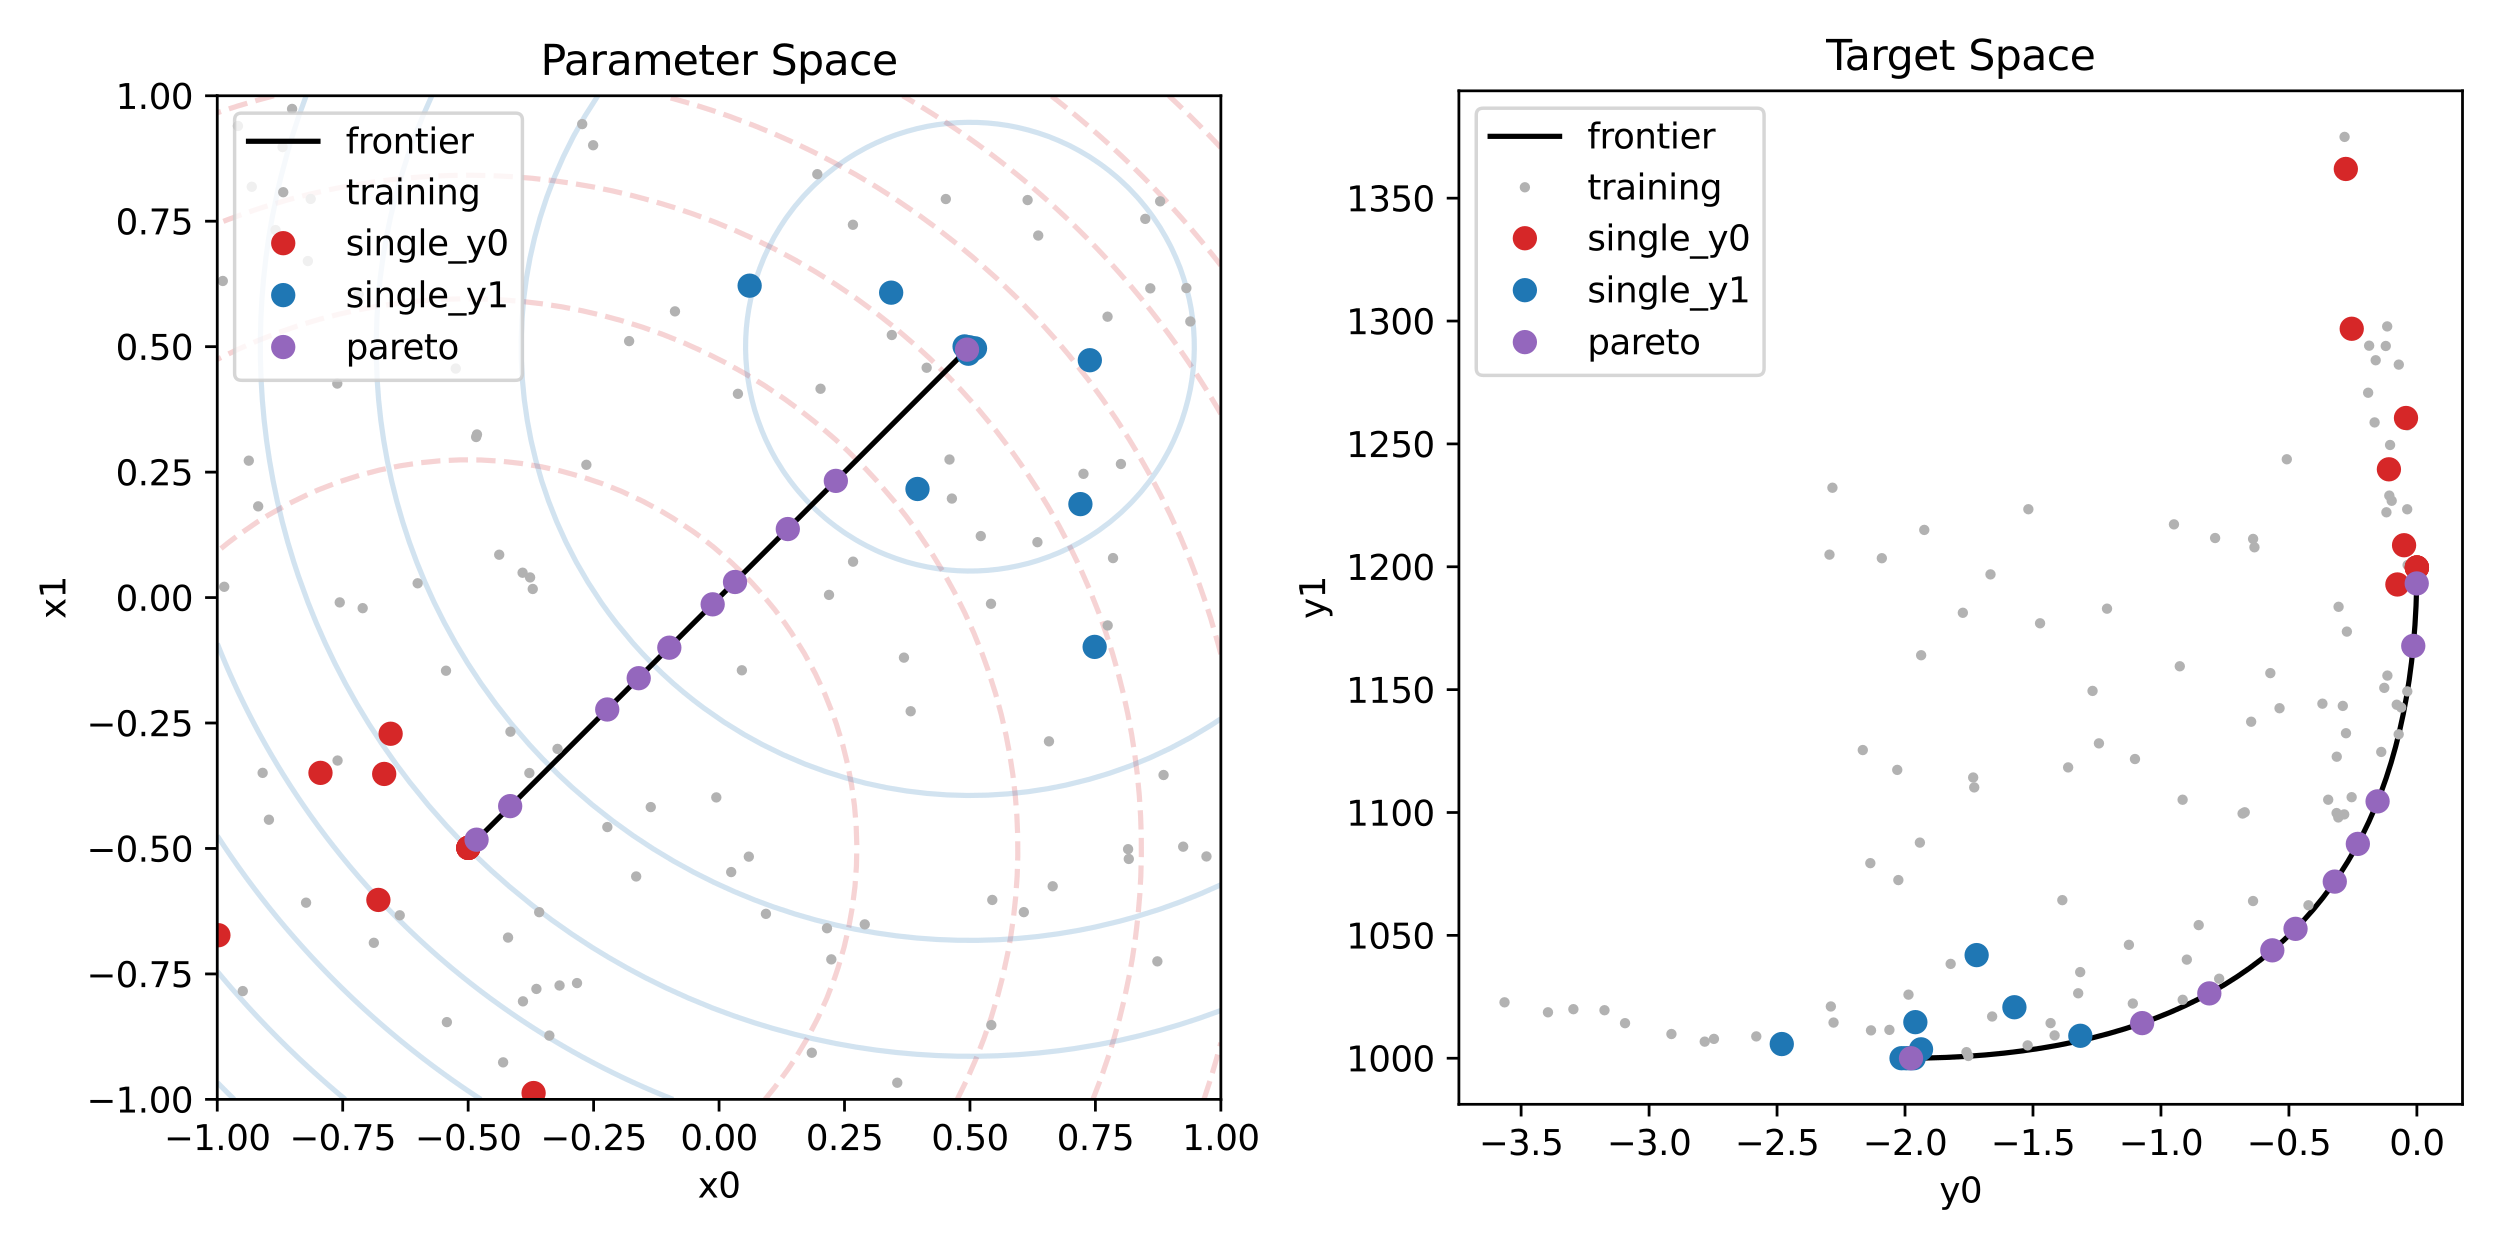 <?xml version="1.0" encoding="utf-8" standalone="no"?>
<!DOCTYPE svg PUBLIC "-//W3C//DTD SVG 1.1//EN"
  "http://www.w3.org/Graphics/SVG/1.1/DTD/svg11.dtd">
<svg xmlns:xlink="http://www.w3.org/1999/xlink" width="720pt" height="360pt" viewBox="0 0 720 360" xmlns="http://www.w3.org/2000/svg" version="1.1">
 <defs>
  <style type="text/css">*{stroke-linejoin: round; stroke-linecap: butt}</style>
 </defs>
 <g id="figure_1">
  <g id="patch_1">
   <path d="M 0 360 
L 720 360 
L 720 0 
L 0 0 
z
" style="fill: #ffffff"/>
  </g>
  <g id="axes_1">
   <g id="patch_2">
    <path d="M 62.57 316.619 
L 351.608 316.619 
L 351.608 27.581 
L 62.57 27.581 
z
" style="fill: #ffffff"/>
   </g>
   <g id="matplotlib.axis_1">
    <g id="xtick_1">
     <g id="line2d_1">
      <defs>
       <path id="m73a45025da" d="M 0 0 
L 0 3.5 
" style="stroke: #000000; stroke-width: 0.8"/>
      </defs>
      <g>
       <use xlink:href="#m73a45025da" x="62.57" y="316.619" style="stroke: #000000; stroke-width: 0.8"/>
      </g>
     </g>
     <g id="text_1">
      <!-- −1.00 -->
      <g transform="translate(47.247 331.217) scale(0.1 -0.1)">
       <defs>
        <path id="DejaVuSans-2212" d="M 678 2272 
L 4684 2272 
L 4684 1741 
L 678 1741 
L 678 2272 
z
" transform="scale(0.016)"/>
        <path id="DejaVuSans-31" d="M 794 531 
L 1825 531 
L 1825 4091 
L 703 3866 
L 703 4441 
L 1819 4666 
L 2450 4666 
L 2450 531 
L 3481 531 
L 3481 0 
L 794 0 
L 794 531 
z
" transform="scale(0.016)"/>
        <path id="DejaVuSans-2e" d="M 684 794 
L 1344 794 
L 1344 0 
L 684 0 
L 684 794 
z
" transform="scale(0.016)"/>
        <path id="DejaVuSans-30" d="M 2034 4250 
Q 1547 4250 1301 3770 
Q 1056 3291 1056 2328 
Q 1056 1369 1301 889 
Q 1547 409 2034 409 
Q 2525 409 2770 889 
Q 3016 1369 3016 2328 
Q 3016 3291 2770 3770 
Q 2525 4250 2034 4250 
z
M 2034 4750 
Q 2819 4750 3233 4129 
Q 3647 3509 3647 2328 
Q 3647 1150 3233 529 
Q 2819 -91 2034 -91 
Q 1250 -91 836 529 
Q 422 1150 422 2328 
Q 422 3509 836 4129 
Q 1250 4750 2034 4750 
z
" transform="scale(0.016)"/>
       </defs>
       <use xlink:href="#DejaVuSans-2212"/>
       <use xlink:href="#DejaVuSans-31" transform="translate(83.789 0)"/>
       <use xlink:href="#DejaVuSans-2e" transform="translate(147.412 0)"/>
       <use xlink:href="#DejaVuSans-30" transform="translate(179.199 0)"/>
       <use xlink:href="#DejaVuSans-30" transform="translate(242.822 0)"/>
      </g>
     </g>
    </g>
    <g id="xtick_2">
     <g id="line2d_2">
      <g>
       <use xlink:href="#m73a45025da" x="98.7" y="316.619" style="stroke: #000000; stroke-width: 0.8"/>
      </g>
     </g>
     <g id="text_2">
      <!-- −0.75 -->
      <g transform="translate(83.377 331.217) scale(0.1 -0.1)">
       <defs>
        <path id="DejaVuSans-37" d="M 525 4666 
L 3525 4666 
L 3525 4397 
L 1831 0 
L 1172 0 
L 2766 4134 
L 525 4134 
L 525 4666 
z
" transform="scale(0.016)"/>
        <path id="DejaVuSans-35" d="M 691 4666 
L 3169 4666 
L 3169 4134 
L 1269 4134 
L 1269 2991 
Q 1406 3038 1543 3061 
Q 1681 3084 1819 3084 
Q 2600 3084 3056 2656 
Q 3513 2228 3513 1497 
Q 3513 744 3044 326 
Q 2575 -91 1722 -91 
Q 1428 -91 1123 -41 
Q 819 9 494 109 
L 494 744 
Q 775 591 1075 516 
Q 1375 441 1709 441 
Q 2250 441 2565 725 
Q 2881 1009 2881 1497 
Q 2881 1984 2565 2268 
Q 2250 2553 1709 2553 
Q 1456 2553 1204 2497 
Q 953 2441 691 2322 
L 691 4666 
z
" transform="scale(0.016)"/>
       </defs>
       <use xlink:href="#DejaVuSans-2212"/>
       <use xlink:href="#DejaVuSans-30" transform="translate(83.789 0)"/>
       <use xlink:href="#DejaVuSans-2e" transform="translate(147.412 0)"/>
       <use xlink:href="#DejaVuSans-37" transform="translate(179.199 0)"/>
       <use xlink:href="#DejaVuSans-35" transform="translate(242.822 0)"/>
      </g>
     </g>
    </g>
    <g id="xtick_3">
     <g id="line2d_3">
      <g>
       <use xlink:href="#m73a45025da" x="134.829" y="316.619" style="stroke: #000000; stroke-width: 0.8"/>
      </g>
     </g>
     <g id="text_3">
      <!-- −0.50 -->
      <g transform="translate(119.507 331.217) scale(0.1 -0.1)">
       <use xlink:href="#DejaVuSans-2212"/>
       <use xlink:href="#DejaVuSans-30" transform="translate(83.789 0)"/>
       <use xlink:href="#DejaVuSans-2e" transform="translate(147.412 0)"/>
       <use xlink:href="#DejaVuSans-35" transform="translate(179.199 0)"/>
       <use xlink:href="#DejaVuSans-30" transform="translate(242.822 0)"/>
      </g>
     </g>
    </g>
    <g id="xtick_4">
     <g id="line2d_4">
      <g>
       <use xlink:href="#m73a45025da" x="170.959" y="316.619" style="stroke: #000000; stroke-width: 0.8"/>
      </g>
     </g>
     <g id="text_4">
      <!-- −0.25 -->
      <g transform="translate(155.636 331.217) scale(0.1 -0.1)">
       <defs>
        <path id="DejaVuSans-32" d="M 1228 531 
L 3431 531 
L 3431 0 
L 469 0 
L 469 531 
Q 828 903 1448 1529 
Q 2069 2156 2228 2338 
Q 2531 2678 2651 2914 
Q 2772 3150 2772 3378 
Q 2772 3750 2511 3984 
Q 2250 4219 1831 4219 
Q 1534 4219 1204 4116 
Q 875 4013 500 3803 
L 500 4441 
Q 881 4594 1212 4672 
Q 1544 4750 1819 4750 
Q 2544 4750 2975 4387 
Q 3406 4025 3406 3419 
Q 3406 3131 3298 2873 
Q 3191 2616 2906 2266 
Q 2828 2175 2409 1742 
Q 1991 1309 1228 531 
z
" transform="scale(0.016)"/>
       </defs>
       <use xlink:href="#DejaVuSans-2212"/>
       <use xlink:href="#DejaVuSans-30" transform="translate(83.789 0)"/>
       <use xlink:href="#DejaVuSans-2e" transform="translate(147.412 0)"/>
       <use xlink:href="#DejaVuSans-32" transform="translate(179.199 0)"/>
       <use xlink:href="#DejaVuSans-35" transform="translate(242.822 0)"/>
      </g>
     </g>
    </g>
    <g id="xtick_5">
     <g id="line2d_5">
      <g>
       <use xlink:href="#m73a45025da" x="207.089" y="316.619" style="stroke: #000000; stroke-width: 0.8"/>
      </g>
     </g>
     <g id="text_5">
      <!-- 0.00 -->
      <g transform="translate(195.956 331.217) scale(0.1 -0.1)">
       <use xlink:href="#DejaVuSans-30"/>
       <use xlink:href="#DejaVuSans-2e" transform="translate(63.623 0)"/>
       <use xlink:href="#DejaVuSans-30" transform="translate(95.41 0)"/>
       <use xlink:href="#DejaVuSans-30" transform="translate(159.033 0)"/>
      </g>
     </g>
    </g>
    <g id="xtick_6">
     <g id="line2d_6">
      <g>
       <use xlink:href="#m73a45025da" x="243.218" y="316.619" style="stroke: #000000; stroke-width: 0.8"/>
      </g>
     </g>
     <g id="text_6">
      <!-- 0.25 -->
      <g transform="translate(232.086 331.217) scale(0.1 -0.1)">
       <use xlink:href="#DejaVuSans-30"/>
       <use xlink:href="#DejaVuSans-2e" transform="translate(63.623 0)"/>
       <use xlink:href="#DejaVuSans-32" transform="translate(95.41 0)"/>
       <use xlink:href="#DejaVuSans-35" transform="translate(159.033 0)"/>
      </g>
     </g>
    </g>
    <g id="xtick_7">
     <g id="line2d_7">
      <g>
       <use xlink:href="#m73a45025da" x="279.348" y="316.619" style="stroke: #000000; stroke-width: 0.8"/>
      </g>
     </g>
     <g id="text_7">
      <!-- 0.50 -->
      <g transform="translate(268.215 331.217) scale(0.1 -0.1)">
       <use xlink:href="#DejaVuSans-30"/>
       <use xlink:href="#DejaVuSans-2e" transform="translate(63.623 0)"/>
       <use xlink:href="#DejaVuSans-35" transform="translate(95.41 0)"/>
       <use xlink:href="#DejaVuSans-30" transform="translate(159.033 0)"/>
      </g>
     </g>
    </g>
    <g id="xtick_8">
     <g id="line2d_8">
      <g>
       <use xlink:href="#m73a45025da" x="315.478" y="316.619" style="stroke: #000000; stroke-width: 0.8"/>
      </g>
     </g>
     <g id="text_8">
      <!-- 0.75 -->
      <g transform="translate(304.345 331.217) scale(0.1 -0.1)">
       <use xlink:href="#DejaVuSans-30"/>
       <use xlink:href="#DejaVuSans-2e" transform="translate(63.623 0)"/>
       <use xlink:href="#DejaVuSans-37" transform="translate(95.41 0)"/>
       <use xlink:href="#DejaVuSans-35" transform="translate(159.033 0)"/>
      </g>
     </g>
    </g>
    <g id="xtick_9">
     <g id="line2d_9">
      <g>
       <use xlink:href="#m73a45025da" x="351.608" y="316.619" style="stroke: #000000; stroke-width: 0.8"/>
      </g>
     </g>
     <g id="text_9">
      <!-- 1.00 -->
      <g transform="translate(340.475 331.217) scale(0.1 -0.1)">
       <use xlink:href="#DejaVuSans-31"/>
       <use xlink:href="#DejaVuSans-2e" transform="translate(63.623 0)"/>
       <use xlink:href="#DejaVuSans-30" transform="translate(95.41 0)"/>
       <use xlink:href="#DejaVuSans-30" transform="translate(159.033 0)"/>
      </g>
     </g>
    </g>
    <g id="text_10">
     <!-- x0 -->
     <g transform="translate(200.948 344.895) scale(0.1 -0.1)">
      <defs>
       <path id="DejaVuSans-78" d="M 3513 3500 
L 2247 1797 
L 3578 0 
L 2900 0 
L 1881 1375 
L 863 0 
L 184 0 
L 1544 1831 
L 300 3500 
L 978 3500 
L 1906 2253 
L 2834 3500 
L 3513 3500 
z
" transform="scale(0.016)"/>
      </defs>
      <use xlink:href="#DejaVuSans-78"/>
      <use xlink:href="#DejaVuSans-30" transform="translate(59.18 0)"/>
     </g>
    </g>
   </g>
   <g id="matplotlib.axis_2">
    <g id="ytick_1">
     <g id="line2d_10">
      <defs>
       <path id="mcd36a273ba" d="M 0 0 
L -3.5 0 
" style="stroke: #000000; stroke-width: 0.8"/>
      </defs>
      <g>
       <use xlink:href="#mcd36a273ba" x="62.57" y="316.619" style="stroke: #000000; stroke-width: 0.8"/>
      </g>
     </g>
     <g id="text_11">
      <!-- −1.00 -->
      <g transform="translate(24.925 320.418) scale(0.1 -0.1)">
       <use xlink:href="#DejaVuSans-2212"/>
       <use xlink:href="#DejaVuSans-31" transform="translate(83.789 0)"/>
       <use xlink:href="#DejaVuSans-2e" transform="translate(147.412 0)"/>
       <use xlink:href="#DejaVuSans-30" transform="translate(179.199 0)"/>
       <use xlink:href="#DejaVuSans-30" transform="translate(242.822 0)"/>
      </g>
     </g>
    </g>
    <g id="ytick_2">
     <g id="line2d_11">
      <g>
       <use xlink:href="#mcd36a273ba" x="62.57" y="280.489" style="stroke: #000000; stroke-width: 0.8"/>
      </g>
     </g>
     <g id="text_12">
      <!-- −0.75 -->
      <g transform="translate(24.925 284.288) scale(0.1 -0.1)">
       <use xlink:href="#DejaVuSans-2212"/>
       <use xlink:href="#DejaVuSans-30" transform="translate(83.789 0)"/>
       <use xlink:href="#DejaVuSans-2e" transform="translate(147.412 0)"/>
       <use xlink:href="#DejaVuSans-37" transform="translate(179.199 0)"/>
       <use xlink:href="#DejaVuSans-35" transform="translate(242.822 0)"/>
      </g>
     </g>
    </g>
    <g id="ytick_3">
     <g id="line2d_12">
      <g>
       <use xlink:href="#mcd36a273ba" x="62.57" y="244.359" style="stroke: #000000; stroke-width: 0.8"/>
      </g>
     </g>
     <g id="text_13">
      <!-- −0.50 -->
      <g transform="translate(24.925 248.159) scale(0.1 -0.1)">
       <use xlink:href="#DejaVuSans-2212"/>
       <use xlink:href="#DejaVuSans-30" transform="translate(83.789 0)"/>
       <use xlink:href="#DejaVuSans-2e" transform="translate(147.412 0)"/>
       <use xlink:href="#DejaVuSans-35" transform="translate(179.199 0)"/>
       <use xlink:href="#DejaVuSans-30" transform="translate(242.822 0)"/>
      </g>
     </g>
    </g>
    <g id="ytick_4">
     <g id="line2d_13">
      <g>
       <use xlink:href="#mcd36a273ba" x="62.57" y="208.23" style="stroke: #000000; stroke-width: 0.8"/>
      </g>
     </g>
     <g id="text_14">
      <!-- −0.25 -->
      <g transform="translate(24.925 212.029) scale(0.1 -0.1)">
       <use xlink:href="#DejaVuSans-2212"/>
       <use xlink:href="#DejaVuSans-30" transform="translate(83.789 0)"/>
       <use xlink:href="#DejaVuSans-2e" transform="translate(147.412 0)"/>
       <use xlink:href="#DejaVuSans-32" transform="translate(179.199 0)"/>
       <use xlink:href="#DejaVuSans-35" transform="translate(242.822 0)"/>
      </g>
     </g>
    </g>
    <g id="ytick_5">
     <g id="line2d_14">
      <g>
       <use xlink:href="#mcd36a273ba" x="62.57" y="172.1" style="stroke: #000000; stroke-width: 0.8"/>
      </g>
     </g>
     <g id="text_15">
      <!-- 0.00 -->
      <g transform="translate(33.304 175.899) scale(0.1 -0.1)">
       <use xlink:href="#DejaVuSans-30"/>
       <use xlink:href="#DejaVuSans-2e" transform="translate(63.623 0)"/>
       <use xlink:href="#DejaVuSans-30" transform="translate(95.41 0)"/>
       <use xlink:href="#DejaVuSans-30" transform="translate(159.033 0)"/>
      </g>
     </g>
    </g>
    <g id="ytick_6">
     <g id="line2d_15">
      <g>
       <use xlink:href="#mcd36a273ba" x="62.57" y="135.97" style="stroke: #000000; stroke-width: 0.8"/>
      </g>
     </g>
     <g id="text_16">
      <!-- 0.25 -->
      <g transform="translate(33.304 139.77) scale(0.1 -0.1)">
       <use xlink:href="#DejaVuSans-30"/>
       <use xlink:href="#DejaVuSans-2e" transform="translate(63.623 0)"/>
       <use xlink:href="#DejaVuSans-32" transform="translate(95.41 0)"/>
       <use xlink:href="#DejaVuSans-35" transform="translate(159.033 0)"/>
      </g>
     </g>
    </g>
    <g id="ytick_7">
     <g id="line2d_16">
      <g>
       <use xlink:href="#mcd36a273ba" x="62.57" y="99.841" style="stroke: #000000; stroke-width: 0.8"/>
      </g>
     </g>
     <g id="text_17">
      <!-- 0.50 -->
      <g transform="translate(33.304 103.64) scale(0.1 -0.1)">
       <use xlink:href="#DejaVuSans-30"/>
       <use xlink:href="#DejaVuSans-2e" transform="translate(63.623 0)"/>
       <use xlink:href="#DejaVuSans-35" transform="translate(95.41 0)"/>
       <use xlink:href="#DejaVuSans-30" transform="translate(159.033 0)"/>
      </g>
     </g>
    </g>
    <g id="ytick_8">
     <g id="line2d_17">
      <g>
       <use xlink:href="#mcd36a273ba" x="62.57" y="63.711" style="stroke: #000000; stroke-width: 0.8"/>
      </g>
     </g>
     <g id="text_18">
      <!-- 0.75 -->
      <g transform="translate(33.304 67.51) scale(0.1 -0.1)">
       <use xlink:href="#DejaVuSans-30"/>
       <use xlink:href="#DejaVuSans-2e" transform="translate(63.623 0)"/>
       <use xlink:href="#DejaVuSans-37" transform="translate(95.41 0)"/>
       <use xlink:href="#DejaVuSans-35" transform="translate(159.033 0)"/>
      </g>
     </g>
    </g>
    <g id="ytick_9">
     <g id="line2d_18">
      <g>
       <use xlink:href="#mcd36a273ba" x="62.57" y="27.581" style="stroke: #000000; stroke-width: 0.8"/>
      </g>
     </g>
     <g id="text_19">
      <!-- 1.00 -->
      <g transform="translate(33.304 31.38) scale(0.1 -0.1)">
       <use xlink:href="#DejaVuSans-31"/>
       <use xlink:href="#DejaVuSans-2e" transform="translate(63.623 0)"/>
       <use xlink:href="#DejaVuSans-30" transform="translate(95.41 0)"/>
       <use xlink:href="#DejaVuSans-30" transform="translate(159.033 0)"/>
      </g>
     </g>
    </g>
    <g id="text_20">
     <!-- x1 -->
     <g transform="translate(18.845 178.241) rotate(-90) scale(0.1 -0.1)">
      <use xlink:href="#DejaVuSans-78"/>
      <use xlink:href="#DejaVuSans-31" transform="translate(59.18 0)"/>
     </g>
    </g>
   </g>
   <g id="QuadContourSet_1">
    <path clip-path="url(#pc979f2521b)" style="fill: none; stroke-dasharray: 5.55,2.4; stroke-dashoffset: 0; stroke: #d62728; stroke-opacity: 0.2; stroke-width: 1.5"/>
    <path d="M 351.608 42.552 
L 351.26 42.179 
L 348.688 39.46 
L 348.496 39.26 
L 345.768 36.455 
L 345.655 36.34 
L 342.849 33.534 
L 342.734 33.42 
L 339.929 30.693 
L 339.729 30.501 
L 337.01 27.929 
L 336.636 27.581 
" clip-path="url(#pc979f2521b)" style="fill: none; stroke-dasharray: 5.55,2.4; stroke-dashoffset: 0; stroke: #d62728; stroke-opacity: 0.2; stroke-width: 1.5"/>
    <path d="M 351.608 76.449 
L 349.921 74.294 
L 348.688 72.747 
L 347.58 71.375 
L 345.768 69.169 
L 345.174 68.455 
L 342.849 65.709 
L 342.7 65.536 
L 340.152 62.616 
L 339.929 62.365 
L 337.528 59.697 
L 337.01 59.129 
L 334.828 56.777 
L 334.09 55.993 
L 332.049 53.857 
L 331.171 52.952 
L 329.186 50.938 
L 328.251 50.002 
L 326.237 48.018 
L 325.331 47.14 
L 323.196 45.099 
L 322.412 44.36 
L 320.06 42.179 
L 319.492 41.661 
L 316.823 39.26 
L 316.573 39.037 
L 313.653 36.489 
L 313.479 36.34 
L 310.734 34.015 
L 310.019 33.42 
L 307.814 31.609 
L 306.442 30.501 
L 304.894 29.268 
L 302.74 27.581 
" clip-path="url(#pc979f2521b)" style="fill: none; stroke-dasharray: 5.55,2.4; stroke-dashoffset: 0; stroke: #d62728; stroke-opacity: 0.2; stroke-width: 1.5"/>
    <path d="M 351.608 119.211 
L 350.957 118.088 
L 349.225 115.168 
L 348.688 114.284 
L 347.436 112.249 
L 345.768 109.596 
L 345.598 109.329 
L 343.696 106.41 
L 342.849 105.137 
L 341.737 103.49 
L 339.929 100.866 
L 339.723 100.571 
L 337.64 97.651 
L 337.01 96.784 
L 335.494 94.731 
L 334.09 92.866 
L 333.285 91.812 
L 331.171 89.096 
L 331.009 88.892 
L 328.658 85.973 
L 328.251 85.476 
L 326.233 83.053 
L 325.331 81.989 
L 323.733 80.134 
L 322.412 78.626 
L 321.155 77.214 
L 319.492 75.378 
L 318.495 74.294 
L 316.573 72.241 
L 315.748 71.375 
L 313.653 69.21 
L 312.911 68.455 
L 310.734 66.278 
L 309.979 65.536 
L 307.814 63.441 
L 306.947 62.616 
L 304.894 60.694 
L 303.811 59.697 
L 301.975 58.034 
L 300.563 56.777 
L 299.055 55.455 
L 297.199 53.857 
L 296.136 52.955 
L 293.713 50.938 
L 293.216 50.53 
L 290.297 48.18 
L 290.092 48.018 
L 287.377 45.904 
L 286.323 45.099 
L 284.457 43.695 
L 282.404 42.179 
L 281.538 41.549 
L 278.618 39.466 
L 278.323 39.26 
L 275.699 37.452 
L 274.052 36.34 
L 272.779 35.493 
L 269.86 33.591 
L 269.592 33.42 
L 266.94 31.752 
L 264.905 30.501 
L 264.02 29.964 
L 261.101 28.232 
L 259.978 27.581 
" clip-path="url(#pc979f2521b)" style="fill: none; stroke-dasharray: 5.55,2.4; stroke-dashoffset: 0; stroke: #d62728; stroke-opacity: 0.2; stroke-width: 1.5"/>
    <path d="M 346.731 316.619 
L 348.688 310.614 
L 350.36 304.94 
L 351.608 300.313 
M 351.608 188.393 
L 350.766 185.238 
L 348.688 178.117 
L 347.223 173.56 
L 345.188 167.721 
L 342.849 161.578 
L 339.929 154.596 
L 337.01 148.199 
L 334.09 142.286 
L 331.171 136.778 
L 328.251 131.613 
L 325.331 126.74 
L 321.667 121.008 
L 317.677 115.168 
L 313.412 109.329 
L 307.814 102.233 
L 303.946 97.651 
L 298.701 91.812 
L 293.066 85.973 
L 286.995 80.134 
L 280.437 74.294 
L 275.699 70.349 
L 269.54 65.536 
L 264.02 61.512 
L 257.044 56.777 
L 252.342 53.791 
L 246.503 50.315 
L 240.664 47.071 
L 234.825 44.048 
L 228.986 41.238 
L 223.146 38.631 
L 217.307 36.218 
L 209.851 33.42 
L 205.629 31.966 
L 199.79 30.105 
L 193.951 28.423 
L 190.796 27.581 
M 78.876 27.581 
L 74.248 28.829 
L 68.409 30.551 
L 62.57 32.458 
L 62.57 32.458 
" clip-path="url(#pc979f2521b)" style="fill: none; stroke-dasharray: 5.55,2.4; stroke-dashoffset: 0; stroke: #d62728; stroke-opacity: 0.2; stroke-width: 1.5"/>
    <path d="M 314.748 316.619 
L 316.987 310.78 
L 319.492 303.45 
L 320.828 299.101 
L 322.453 293.262 
L 323.873 287.423 
L 325.331 280.431 
L 326.16 275.745 
L 327.026 269.906 
L 327.714 264.066 
L 328.251 257.824 
L 328.553 252.388 
L 328.706 246.549 
L 328.684 240.71 
L 328.488 234.871 
L 328.114 229.032 
L 327.559 223.192 
L 326.826 217.353 
L 325.916 211.514 
L 324.82 205.675 
L 323.535 199.836 
L 322.064 193.997 
L 320.393 188.158 
L 318.523 182.318 
L 316.45 176.479 
L 313.653 169.431 
L 310.734 162.811 
L 307.814 156.787 
L 304.894 151.246 
L 301.975 146.102 
L 299.055 141.288 
L 295.344 135.605 
L 291.229 129.766 
L 286.78 123.927 
L 281.538 117.593 
L 276.741 112.249 
L 272.779 108.117 
L 268.051 103.49 
L 264.02 99.783 
L 258.14 94.731 
L 252.342 90.142 
L 246.503 85.857 
L 240.664 81.906 
L 234.825 78.247 
L 228.986 74.868 
L 223.146 71.752 
L 217.307 68.887 
L 211.468 66.261 
L 205.629 63.861 
L 199.79 61.678 
L 193.938 59.697 
L 188.112 57.937 
L 182.272 56.364 
L 176.433 54.989 
L 170.594 53.795 
L 164.755 52.796 
L 158.916 51.974 
L 153.077 51.33 
L 147.238 50.865 
L 141.398 50.581 
L 135.559 50.471 
L 129.72 50.537 
L 123.881 50.778 
L 118.042 51.197 
L 112.203 51.796 
L 106.364 52.574 
L 98.758 53.857 
L 94.685 54.673 
L 88.846 56.003 
L 83.007 57.525 
L 75.739 59.697 
L 71.329 61.166 
L 65.49 63.294 
L 62.57 64.441 
L 62.57 64.441 
" clip-path="url(#pc979f2521b)" style="fill: none; stroke-dasharray: 5.55,2.4; stroke-dashoffset: 0; stroke: #d62728; stroke-opacity: 0.2; stroke-width: 1.5"/>
    <path d="M 275.689 316.619 
L 278.534 310.78 
L 281.088 304.94 
L 283.369 299.101 
L 285.393 293.262 
L 287.377 286.673 
L 288.696 281.584 
L 290.297 274.203 
L 291.062 269.906 
L 291.904 264.066 
L 292.528 258.227 
L 292.936 252.388 
L 293.126 246.549 
L 293.099 240.71 
L 292.854 234.871 
L 292.392 229.032 
L 291.714 223.192 
L 290.817 217.353 
L 289.693 211.514 
L 288.337 205.675 
L 286.747 199.836 
L 284.457 192.667 
L 282.823 188.158 
L 280.472 182.318 
L 277.845 176.479 
L 274.924 170.64 
L 271.692 164.801 
L 268.126 158.962 
L 264.206 153.123 
L 261.101 148.88 
L 257.558 144.364 
L 252.563 138.525 
L 249.423 135.135 
L 244.054 129.766 
L 240.664 126.625 
L 234.825 121.631 
L 230.308 118.088 
L 226.066 114.983 
L 220.227 111.063 
L 214.388 107.497 
L 208.549 104.264 
L 202.709 101.344 
L 196.87 98.717 
L 191.031 96.366 
L 185.192 94.275 
L 179.353 92.442 
L 173.514 90.852 
L 167.675 89.496 
L 161.835 88.371 
L 155.996 87.475 
L 150.157 86.796 
L 144.318 86.335 
L 138.479 86.09 
L 132.64 86.063 
L 126.801 86.253 
L 120.961 86.66 
L 115.122 87.285 
L 109.283 88.127 
L 103.444 89.192 
L 97.605 90.492 
L 91.766 92.018 
L 85.927 93.796 
L 80.087 95.819 
L 74.248 98.101 
L 68.409 100.655 
L 62.57 103.5 
L 62.57 103.5 
" clip-path="url(#pc979f2521b)" style="fill: none; stroke-dasharray: 5.55,2.4; stroke-dashoffset: 0; stroke: #d62728; stroke-opacity: 0.2; stroke-width: 1.5"/>
    <path d="M 220.326 316.619 
L 223.146 313.136 
L 227.01 307.86 
L 228.986 304.906 
L 232.468 299.101 
L 235.519 293.262 
L 238.154 287.423 
L 240.399 281.584 
L 241.38 278.664 
L 243.088 272.825 
L 244.454 266.986 
L 245.499 261.147 
L 246.233 255.308 
L 246.655 249.469 
L 246.768 243.629 
L 246.579 237.79 
L 246.079 231.951 
L 245.266 226.112 
L 244.145 220.273 
L 242.691 214.434 
L 240.903 208.595 
L 239.869 205.675 
L 237.535 199.836 
L 234.804 193.997 
L 231.639 188.158 
L 227.998 182.318 
L 225.996 179.399 
L 223.146 175.587 
L 219.06 170.64 
L 216.414 167.721 
L 213.57 164.801 
L 210.506 161.882 
L 205.629 157.66 
L 202.709 155.353 
L 199.691 153.123 
L 193.951 149.311 
L 190.566 147.284 
L 185.151 144.364 
L 178.86 141.445 
L 173.514 139.32 
L 167.675 137.352 
L 161.339 135.605 
L 155.996 134.444 
L 150.157 133.478 
L 144.318 132.82 
L 138.479 132.478 
L 132.64 132.44 
L 126.801 132.704 
L 120.961 133.284 
L 115.122 134.174 
L 109.283 135.372 
L 103.444 136.915 
L 97.605 138.789 
L 91.766 141.035 
L 88.846 142.305 
L 83.007 145.142 
L 77.168 148.419 
L 74.248 150.225 
L 68.409 154.261 
L 65.49 156.483 
L 62.57 158.863 
L 62.57 158.863 
" clip-path="url(#pc979f2521b)" style="fill: none; stroke-dasharray: 5.55,2.4; stroke-dashoffset: 0; stroke: #d62728; stroke-opacity: 0.2; stroke-width: 1.5"/>
    <path clip-path="url(#pc979f2521b)" style="fill: none; stroke: #d62728; stroke-opacity: 0.2; stroke-width: 1.5"/>
   </g>
   <g id="QuadContourSet_2">
    <path clip-path="url(#pc979f2521b)" style="fill: none; stroke: #1f77b4; stroke-opacity: 0.2; stroke-width: 1.5"/>
    <path d="M 264.02 162.615 
L 261.247 161.882 
L 261.101 161.841 
L 258.181 160.891 
L 255.262 159.801 
L 253.272 158.962 
L 252.342 158.55 
L 249.423 157.109 
L 247.464 156.042 
L 246.503 155.492 
L 243.583 153.662 
L 242.791 153.123 
L 240.664 151.595 
L 238.867 150.203 
L 237.744 149.282 
L 235.475 147.284 
L 234.825 146.674 
L 232.515 144.364 
L 231.905 143.713 
L 229.907 141.445 
L 228.986 140.322 
L 227.594 138.525 
L 226.066 136.398 
L 225.527 135.605 
L 223.697 132.686 
L 223.146 131.725 
L 222.08 129.766 
L 220.639 126.847 
L 220.227 125.917 
L 219.388 123.927 
L 218.297 121.008 
L 217.348 118.088 
L 217.307 117.942 
L 216.574 115.168 
L 215.936 112.249 
L 215.433 109.329 
L 215.064 106.41 
L 214.829 103.49 
L 214.728 100.571 
L 214.762 97.651 
L 214.93 94.731 
L 215.232 91.812 
L 215.668 88.892 
L 216.238 85.973 
L 216.943 83.053 
L 217.307 81.786 
L 217.805 80.134 
L 218.825 77.214 
L 219.986 74.294 
L 220.227 73.754 
L 221.341 71.375 
L 222.856 68.455 
L 223.146 67.946 
L 224.593 65.536 
L 226.066 63.28 
L 226.524 62.616 
L 228.704 59.697 
L 228.986 59.346 
L 231.171 56.777 
L 231.905 55.97 
L 233.951 53.857 
L 234.825 53.011 
L 237.108 50.938 
L 237.744 50.394 
L 240.664 48.067 
L 240.73 48.018 
L 243.583 46.025 
L 245.021 45.099 
L 246.503 44.194 
L 249.423 42.564 
L 250.182 42.179 
L 252.342 41.139 
L 255.262 39.878 
L 256.877 39.26 
L 258.181 38.784 
L 261.101 37.856 
L 264.02 37.066 
L 266.94 36.414 
L 267.358 36.34 
L 269.86 35.918 
L 272.779 35.558 
L 275.699 35.328 
L 278.618 35.23 
L 281.538 35.262 
L 284.457 35.426 
L 287.377 35.722 
L 290.297 36.148 
L 291.301 36.34 
L 293.216 36.723 
L 296.136 37.444 
L 299.055 38.303 
L 301.859 39.26 
L 301.975 39.301 
L 304.894 40.49 
L 307.814 41.824 
L 308.515 42.179 
L 310.734 43.36 
L 313.653 45.066 
L 313.704 45.099 
L 316.573 47.024 
L 317.942 48.018 
L 319.492 49.209 
L 321.585 50.938 
L 322.412 51.663 
L 324.75 53.857 
L 325.331 54.439 
L 327.526 56.777 
L 328.251 57.604 
L 329.979 59.697 
L 331.171 61.247 
L 332.164 62.616 
L 334.09 65.485 
L 334.122 65.536 
L 335.829 68.455 
L 337.01 70.673 
L 337.365 71.375 
L 338.698 74.294 
L 339.888 77.214 
L 339.929 77.33 
L 340.886 80.134 
L 341.745 83.053 
L 342.466 85.973 
L 342.849 87.888 
L 343.041 88.892 
L 343.467 91.812 
L 343.762 94.731 
L 343.926 97.651 
L 343.959 100.571 
L 343.861 103.49 
L 343.631 106.41 
L 343.27 109.329 
L 342.849 111.83 
L 342.775 112.249 
L 342.122 115.168 
L 341.332 118.088 
L 340.405 121.008 
L 339.929 122.312 
L 339.311 123.927 
L 338.05 126.847 
L 337.01 129.006 
L 336.625 129.766 
L 334.994 132.686 
L 334.09 134.167 
L 333.164 135.605 
L 331.171 138.459 
L 331.122 138.525 
L 328.795 141.445 
L 328.251 142.08 
L 326.178 144.364 
L 325.331 145.238 
L 323.218 147.284 
L 322.412 148.018 
L 319.843 150.203 
L 319.492 150.485 
L 316.573 152.664 
L 315.908 153.123 
L 313.653 154.596 
L 311.243 156.042 
L 310.734 156.332 
L 307.814 157.848 
L 305.435 158.962 
L 304.894 159.203 
L 301.975 160.364 
L 299.055 161.384 
L 297.403 161.882 
L 296.136 162.246 
L 293.216 162.95 
L 290.297 163.521 
L 287.377 163.957 
L 284.457 164.259 
L 281.538 164.427 
L 278.618 164.46 
L 275.699 164.36 
L 272.779 164.125 
L 269.86 163.756 
L 266.94 163.252 
L 264.02 162.615 
z
" clip-path="url(#pc979f2521b)" style="fill: none; stroke: #1f77b4; stroke-opacity: 0.2; stroke-width: 1.5"/>
    <path d="M 351.608 207.009 
L 348.688 208.926 
L 342.849 212.421 
L 337.01 215.52 
L 331.171 218.252 
L 325.331 220.643 
L 319.492 222.706 
L 313.653 224.458 
L 306.958 226.112 
L 301.975 227.099 
L 296.136 228 
L 290.297 228.634 
L 284.457 229.001 
L 278.618 229.099 
L 272.779 228.934 
L 266.94 228.5 
L 261.101 227.8 
L 255.262 226.832 
L 249.423 225.585 
L 243.583 224.049 
L 237.744 222.216 
L 231.905 220.079 
L 225.515 217.353 
L 219.553 214.434 
L 214.255 211.514 
L 208.549 207.982 
L 202.709 203.922 
L 199.79 201.708 
L 196.87 199.363 
L 193.951 196.875 
L 190.79 193.997 
L 187.786 191.077 
L 184.966 188.158 
L 182.272 185.191 
L 177.48 179.399 
L 175.266 176.479 
L 173.173 173.56 
L 169.354 167.721 
L 165.958 161.882 
L 162.953 156.042 
L 160.31 150.203 
L 158.004 144.364 
L 155.996 138.476 
L 154.338 132.686 
L 152.941 126.847 
L 151.84 121.008 
L 151.005 115.168 
L 150.438 109.329 
L 150.138 103.49 
L 150.106 97.651 
L 150.338 91.812 
L 150.839 85.973 
L 151.606 80.134 
L 152.64 74.294 
L 153.962 68.455 
L 155.567 62.616 
L 157.48 56.777 
L 159.701 50.938 
L 162.255 45.099 
L 165.167 39.26 
L 168.464 33.42 
L 172.18 27.581 
L 172.18 27.581 
" clip-path="url(#pc979f2521b)" style="fill: none; stroke: #1f77b4; stroke-opacity: 0.2; stroke-width: 1.5"/>
    <path d="M 351.608 254.816 
L 345.768 257.405 
L 339.929 259.74 
L 334.09 261.834 
L 326.969 264.066 
L 322.412 265.32 
L 315.408 266.986 
L 310.734 267.927 
L 304.894 268.913 
L 299.055 269.696 
L 293.216 270.271 
L 287.377 270.644 
L 281.538 270.818 
L 275.699 270.793 
L 269.86 270.57 
L 264.02 270.147 
L 258.181 269.52 
L 252.342 268.685 
L 246.503 267.649 
L 240.664 266.4 
L 234.825 264.934 
L 228.986 263.248 
L 222.612 261.147 
L 217.307 259.18 
L 211.468 256.78 
L 205.629 254.124 
L 199.79 251.196 
L 193.951 247.979 
L 188.112 244.458 
L 182.272 240.61 
L 176.433 236.392 
L 170.594 231.795 
L 164.755 226.754 
L 160.932 223.192 
L 155.996 218.257 
L 152.435 214.434 
L 147.238 208.405 
L 142.797 202.755 
L 138.479 196.77 
L 134.731 191.077 
L 131.209 185.238 
L 127.993 179.399 
L 125.065 173.56 
L 122.408 167.721 
L 120.009 161.882 
L 117.853 156.042 
L 115.941 150.203 
L 114.255 144.364 
L 112.789 138.525 
L 111.54 132.686 
L 110.503 126.847 
L 109.669 121.008 
L 109.041 115.168 
L 108.619 109.329 
L 108.395 103.49 
L 108.371 97.651 
L 108.545 91.812 
L 108.917 85.973 
L 109.492 80.134 
L 110.276 74.294 
L 111.262 68.455 
L 112.454 62.616 
L 113.869 56.777 
L 115.496 50.938 
L 117.355 45.099 
L 119.449 39.26 
L 121.784 33.42 
L 124.373 27.581 
L 124.373 27.581 
" clip-path="url(#pc979f2521b)" style="fill: none; stroke: #1f77b4; stroke-opacity: 0.2; stroke-width: 1.5"/>
    <path d="M 351.608 291.017 
L 345.367 293.262 
L 339.929 295.031 
L 334.09 296.75 
L 328.251 298.28 
L 322.412 299.63 
L 316.573 300.797 
L 309.22 302.021 
L 304.894 302.615 
L 299.055 303.264 
L 293.216 303.745 
L 287.377 304.059 
L 281.538 304.205 
L 275.699 304.184 
L 269.86 303.996 
L 264.02 303.64 
L 258.181 303.117 
L 252.342 302.426 
L 246.503 301.562 
L 240.664 300.521 
L 233.909 299.101 
L 228.986 297.914 
L 222.601 296.182 
L 217.307 294.572 
L 211.468 292.616 
L 205.324 290.343 
L 198.218 287.423 
L 191.773 284.503 
L 185.864 281.584 
L 180.396 278.664 
L 175.295 275.745 
L 170.502 272.825 
L 164.755 269.068 
L 158.916 264.964 
L 153.077 260.544 
L 146.683 255.308 
L 141.398 250.636 
L 137.06 246.549 
L 132.64 242.129 
L 128.553 237.79 
L 123.409 231.951 
L 118.042 225.339 
L 114.225 220.273 
L 110.12 214.434 
L 106.306 208.595 
L 102.774 202.755 
L 99.499 196.916 
L 96.468 191.077 
L 93.669 185.238 
L 91.092 179.399 
L 88.727 173.56 
L 85.927 165.852 
L 84.617 161.882 
L 82.848 156.042 
L 81.275 150.203 
L 79.878 144.364 
L 78.667 138.525 
L 77.627 132.686 
L 76.762 126.847 
L 76.072 121.008 
L 75.548 115.168 
L 75.193 109.329 
L 75.004 103.49 
L 74.983 97.651 
L 75.13 91.812 
L 75.444 85.973 
L 75.925 80.134 
L 76.574 74.294 
L 77.393 68.455 
L 78.391 62.616 
L 80.087 54.396 
L 80.909 50.938 
L 83.007 43.099 
L 84.158 39.26 
L 86.063 33.42 
L 88.172 27.581 
L 88.172 27.581 
" clip-path="url(#pc979f2521b)" style="fill: none; stroke: #1f77b4; stroke-opacity: 0.2; stroke-width: 1.5"/>
    <path d="M 193.851 316.619 
L 191.031 315.481 
L 188.112 314.264 
L 186.8 313.699 
L 185.192 312.997 
L 182.272 311.683 
L 180.325 310.78 
L 179.353 310.322 
L 176.433 308.908 
L 174.329 307.86 
L 173.514 307.448 
L 170.594 305.931 
L 168.737 304.94 
L 167.675 304.365 
L 164.755 302.743 
L 163.487 302.021 
L 161.835 301.066 
L 158.916 299.335 
L 158.53 299.101 
L 155.996 297.54 
L 153.844 296.182 
L 153.077 295.69 
L 150.157 293.777 
L 149.39 293.262 
L 147.238 291.797 
L 145.147 290.343 
L 144.318 289.757 
L 141.398 287.649 
L 141.092 287.423 
L 138.479 285.466 
L 137.22 284.503 
L 135.559 283.213 
L 133.505 281.584 
L 132.64 280.887 
L 129.935 278.664 
L 129.72 278.485 
L 126.801 275.998 
L 126.509 275.745 
L 123.881 273.424 
L 123.215 272.825 
L 120.961 270.763 
L 120.041 269.906 
L 118.042 268.01 
L 116.981 266.986 
L 115.122 265.16 
L 114.028 264.066 
L 112.203 262.208 
L 111.178 261.147 
L 109.283 259.148 
L 108.425 258.227 
L 106.364 255.974 
L 105.764 255.308 
L 103.444 252.679 
L 103.191 252.388 
L 100.704 249.469 
L 100.524 249.254 
L 98.302 246.549 
L 97.605 245.684 
L 95.976 243.629 
L 94.685 241.968 
L 93.723 240.71 
L 91.766 238.097 
L 91.54 237.79 
L 89.432 234.871 
L 88.846 234.042 
L 87.391 231.951 
L 85.927 229.799 
L 85.412 229.032 
L 83.499 226.112 
L 83.007 225.345 
L 81.649 223.192 
L 80.087 220.658 
L 79.853 220.273 
L 78.123 217.353 
L 77.168 215.702 
L 76.445 214.434 
L 74.823 211.514 
L 74.248 210.452 
L 73.257 208.595 
L 71.741 205.675 
L 71.329 204.859 
L 70.28 202.755 
L 68.866 199.836 
L 68.409 198.864 
L 67.506 196.916 
L 66.191 193.997 
L 65.49 192.389 
L 64.925 191.077 
L 63.708 188.158 
L 62.57 185.337 
" clip-path="url(#pc979f2521b)" style="fill: none; stroke: #1f77b4; stroke-opacity: 0.2; stroke-width: 1.5"/>
    <path d="M 138.489 316.619 
L 138.479 316.612 
L 135.559 314.682 
L 134.102 313.699 
L 132.64 312.699 
L 129.888 310.78 
L 129.72 310.661 
L 126.801 308.555 
L 125.855 307.86 
L 123.881 306.388 
L 121.975 304.94 
L 120.961 304.159 
L 118.237 302.021 
L 118.042 301.865 
L 115.122 299.498 
L 114.642 299.101 
L 112.203 297.058 
L 111.175 296.182 
L 109.283 294.545 
L 107.825 293.262 
L 106.364 291.956 
L 104.588 290.343 
L 103.444 289.287 
L 101.457 287.423 
L 100.524 286.534 
L 98.428 284.503 
L 97.605 283.693 
L 95.495 281.584 
L 94.685 280.761 
L 92.655 278.664 
L 91.766 277.731 
L 89.902 275.745 
L 88.846 274.601 
L 87.233 272.825 
L 85.927 271.364 
L 84.643 269.906 
L 83.007 268.014 
L 82.131 266.986 
L 80.087 264.547 
L 79.691 264.066 
L 77.323 261.147 
L 77.168 260.952 
L 75.029 258.227 
L 74.248 257.214 
L 72.8 255.308 
L 71.329 253.334 
L 70.633 252.388 
L 68.528 249.469 
L 68.409 249.301 
L 66.489 246.549 
L 65.49 245.087 
L 64.506 243.629 
L 62.576 240.71 
L 62.57 240.7 
" clip-path="url(#pc979f2521b)" style="fill: none; stroke: #1f77b4; stroke-opacity: 0.2; stroke-width: 1.5"/>
    <path d="M 99.429 316.619 
L 97.605 315.091 
L 95.969 313.699 
L 94.685 312.592 
L 92.617 310.78 
L 91.766 310.023 
L 89.369 307.86 
L 88.846 307.382 
L 86.219 304.94 
L 85.927 304.665 
L 83.164 302.021 
L 83.007 301.869 
L 80.199 299.101 
L 80.087 298.99 
L 77.32 296.182 
L 77.168 296.025 
L 74.524 293.262 
L 74.248 292.97 
L 71.807 290.343 
L 71.329 289.82 
L 69.165 287.423 
L 68.409 286.572 
L 66.597 284.503 
L 65.49 283.22 
L 64.098 281.584 
L 62.57 279.759 
" clip-path="url(#pc979f2521b)" style="fill: none; stroke: #1f77b4; stroke-opacity: 0.2; stroke-width: 1.5"/>
    <path d="M 67.446 316.619 
L 65.49 314.688 
L 64.5 313.699 
L 62.57 311.742 
" clip-path="url(#pc979f2521b)" style="fill: none; stroke: #1f77b4; stroke-opacity: 0.2; stroke-width: 1.5"/>
    <path clip-path="url(#pc979f2521b)" style="fill: none; stroke: #1f77b4; stroke-opacity: 0.2; stroke-width: 1.5"/>
   </g>
   <g id="line2d_19">
    <path d="M 134.829 244.359 
L 279.348 99.841 
" clip-path="url(#pc979f2521b)" style="fill: none; stroke: #000000; stroke-width: 1.5; stroke-linecap: square"/>
   </g>
   <g id="line2d_20">
    <defs>
     <path id="mc4649681e7" d="M 0 1 
C 0.265 1 0.52 0.895 0.707 0.707 
C 0.895 0.52 1 0.265 1 0 
C 1 -0.265 0.895 -0.52 0.707 -0.707 
C 0.52 -0.895 0.265 -1 0 -1 
C -0.265 -1 -0.52 -0.895 -0.707 -0.707 
C -0.895 -0.52 -1 -0.265 -1 0 
C -1 0.265 -0.895 0.52 -0.707 0.707 
C -0.52 0.895 -0.265 1 0 1 
z
" style="stroke: #b2b2b2"/>
    </defs>
    <g clip-path="url(#pc979f2521b)">
     <use xlink:href="#mc4649681e7" x="170.826" y="41.827" style="fill: #b2b2b2; stroke: #b2b2b2"/>
     <use xlink:href="#mc4649681e7" x="274.144" y="143.584" style="fill: #b2b2b2; stroke: #b2b2b2"/>
     <use xlink:href="#mc4649681e7" x="107.665" y="271.53" style="fill: #b2b2b2; stroke: #b2b2b2"/>
     <use xlink:href="#mc4649681e7" x="79.358" y="66.261" style="fill: #b2b2b2; stroke: #b2b2b2"/>
     <use xlink:href="#mc4649681e7" x="236.315" y="111.959" style="fill: #b2b2b2; stroke: #b2b2b2"/>
     <use xlink:href="#mc4649681e7" x="68.52" y="36.278" style="fill: #b2b2b2; stroke: #b2b2b2"/>
     <use xlink:href="#mc4649681e7" x="303.177" y="255.245" style="fill: #b2b2b2; stroke: #b2b2b2"/>
     <use xlink:href="#mc4649681e7" x="115.124" y="263.608" style="fill: #b2b2b2; stroke: #b2b2b2"/>
     <use xlink:href="#mc4649681e7" x="150.507" y="164.944" style="fill: #b2b2b2; stroke: #b2b2b2"/>
     <use xlink:href="#mc4649681e7" x="187.418" y="232.443" style="fill: #b2b2b2; stroke: #b2b2b2"/>
     <use xlink:href="#mc4649681e7" x="239.418" y="276.3" style="fill: #b2b2b2; stroke: #b2b2b2"/>
     <use xlink:href="#mc4649681e7" x="147.011" y="210.726" style="fill: #b2b2b2; stroke: #b2b2b2"/>
     <use xlink:href="#mc4649681e7" x="194.391" y="89.673" style="fill: #b2b2b2; stroke: #b2b2b2"/>
     <use xlink:href="#mc4649681e7" x="120.283" y="167.986" style="fill: #b2b2b2; stroke: #b2b2b2"/>
     <use xlink:href="#mc4649681e7" x="233.8" y="303.193" style="fill: #b2b2b2; stroke: #b2b2b2"/>
     <use xlink:href="#mc4649681e7" x="238.173" y="267.331" style="fill: #b2b2b2; stroke: #b2b2b2"/>
     <use xlink:href="#mc4649681e7" x="81.372" y="42.355" style="fill: #b2b2b2; stroke: #b2b2b2"/>
     <use xlink:href="#mc4649681e7" x="341.674" y="82.962" style="fill: #b2b2b2; stroke: #b2b2b2"/>
     <use xlink:href="#mc4649681e7" x="150.615" y="288.388" style="fill: #b2b2b2; stroke: #b2b2b2"/>
     <use xlink:href="#mc4649681e7" x="260.339" y="189.398" style="fill: #b2b2b2; stroke: #b2b2b2"/>
     <use xlink:href="#mc4649681e7" x="97.844" y="173.494" style="fill: #b2b2b2; stroke: #b2b2b2"/>
     <use xlink:href="#mc4649681e7" x="72.51" y="53.791" style="fill: #b2b2b2; stroke: #b2b2b2"/>
     <use xlink:href="#mc4649681e7" x="137.367" y="125.125" style="fill: #b2b2b2; stroke: #b2b2b2"/>
     <use xlink:href="#mc4649681e7" x="152.666" y="166.3" style="fill: #b2b2b2; stroke: #b2b2b2"/>
     <use xlink:href="#mc4649681e7" x="220.59" y="263.189" style="fill: #b2b2b2; stroke: #b2b2b2"/>
     <use xlink:href="#mc4649681e7" x="342.816" y="92.576" style="fill: #b2b2b2; stroke: #b2b2b2"/>
     <use xlink:href="#mc4649681e7" x="334.12" y="57.98" style="fill: #b2b2b2; stroke: #b2b2b2"/>
     <use xlink:href="#mc4649681e7" x="235.386" y="50.163" style="fill: #b2b2b2; stroke: #b2b2b2"/>
     <use xlink:href="#mc4649681e7" x="88.148" y="259.972" style="fill: #b2b2b2; stroke: #b2b2b2"/>
     <use xlink:href="#mc4649681e7" x="75.642" y="222.586" style="fill: #b2b2b2; stroke: #b2b2b2"/>
     <use xlink:href="#mc4649681e7" x="174.912" y="238.189" style="fill: #b2b2b2; stroke: #b2b2b2"/>
     <use xlink:href="#mc4649681e7" x="302.106" y="213.504" style="fill: #b2b2b2; stroke: #b2b2b2"/>
     <use xlink:href="#mc4649681e7" x="143.771" y="159.759" style="fill: #b2b2b2; stroke: #b2b2b2"/>
     <use xlink:href="#mc4649681e7" x="103.302" y="84.754" style="fill: #b2b2b2; stroke: #b2b2b2"/>
     <use xlink:href="#mc4649681e7" x="84.118" y="31.371" style="fill: #b2b2b2; stroke: #b2b2b2"/>
     <use xlink:href="#mc4649681e7" x="285.778" y="259.182" style="fill: #b2b2b2; stroke: #b2b2b2"/>
     <use xlink:href="#mc4649681e7" x="64.166" y="80.92" style="fill: #b2b2b2; stroke: #b2b2b2"/>
     <use xlink:href="#mc4649681e7" x="266.878" y="105.908" style="fill: #b2b2b2; stroke: #b2b2b2"/>
     <use xlink:href="#mc4649681e7" x="285.496" y="295.217" style="fill: #b2b2b2; stroke: #b2b2b2"/>
     <use xlink:href="#mc4649681e7" x="166.18" y="283.128" style="fill: #b2b2b2; stroke: #b2b2b2"/>
     <use xlink:href="#mc4649681e7" x="312.039" y="136.462" style="fill: #b2b2b2; stroke: #b2b2b2"/>
     <use xlink:href="#mc4649681e7" x="158.212" y="298.248" style="fill: #b2b2b2; stroke: #b2b2b2"/>
     <use xlink:href="#mc4649681e7" x="152.456" y="222.629" style="fill: #b2b2b2; stroke: #b2b2b2"/>
     <use xlink:href="#mc4649681e7" x="273.454" y="132.341" style="fill: #b2b2b2; stroke: #b2b2b2"/>
     <use xlink:href="#mc4649681e7" x="319.008" y="180.131" style="fill: #b2b2b2; stroke: #b2b2b2"/>
     <use xlink:href="#mc4649681e7" x="97.137" y="110.464" style="fill: #b2b2b2; stroke: #b2b2b2"/>
     <use xlink:href="#mc4649681e7" x="282.465" y="154.389" style="fill: #b2b2b2; stroke: #b2b2b2"/>
     <use xlink:href="#mc4649681e7" x="285.408" y="173.893" style="fill: #b2b2b2; stroke: #b2b2b2"/>
     <use xlink:href="#mc4649681e7" x="213.659" y="193.043" style="fill: #b2b2b2; stroke: #b2b2b2"/>
     <use xlink:href="#mc4649681e7" x="69.917" y="285.434" style="fill: #b2b2b2; stroke: #b2b2b2"/>
     <use xlink:href="#mc4649681e7" x="71.654" y="132.672" style="fill: #b2b2b2; stroke: #b2b2b2"/>
     <use xlink:href="#mc4649681e7" x="153.431" y="169.623" style="fill: #b2b2b2; stroke: #b2b2b2"/>
     <use xlink:href="#mc4649681e7" x="324.891" y="244.564" style="fill: #b2b2b2; stroke: #b2b2b2"/>
     <use xlink:href="#mc4649681e7" x="181.186" y="98.236" style="fill: #b2b2b2; stroke: #b2b2b2"/>
     <use xlink:href="#mc4649681e7" x="128.701" y="294.369" style="fill: #b2b2b2; stroke: #b2b2b2"/>
     <use xlink:href="#mc4649681e7" x="146.319" y="270.02" style="fill: #b2b2b2; stroke: #b2b2b2"/>
     <use xlink:href="#mc4649681e7" x="331.287" y="83.042" style="fill: #b2b2b2; stroke: #b2b2b2"/>
     <use xlink:href="#mc4649681e7" x="245.647" y="64.734" style="fill: #b2b2b2; stroke: #b2b2b2"/>
     <use xlink:href="#mc4649681e7" x="294.861" y="262.693" style="fill: #b2b2b2; stroke: #b2b2b2"/>
     <use xlink:href="#mc4649681e7" x="320.553" y="160.729" style="fill: #b2b2b2; stroke: #b2b2b2"/>
     <use xlink:href="#mc4649681e7" x="295.95" y="57.615" style="fill: #b2b2b2; stroke: #b2b2b2"/>
     <use xlink:href="#mc4649681e7" x="154.485" y="284.81" style="fill: #b2b2b2; stroke: #b2b2b2"/>
     <use xlink:href="#mc4649681e7" x="128.452" y="193.169" style="fill: #b2b2b2; stroke: #b2b2b2"/>
     <use xlink:href="#mc4649681e7" x="299.007" y="67.835" style="fill: #b2b2b2; stroke: #b2b2b2"/>
     <use xlink:href="#mc4649681e7" x="64.579" y="168.994" style="fill: #b2b2b2; stroke: #b2b2b2"/>
     <use xlink:href="#mc4649681e7" x="183.217" y="252.421" style="fill: #b2b2b2; stroke: #b2b2b2"/>
     <use xlink:href="#mc4649681e7" x="97.216" y="219.035" style="fill: #b2b2b2; stroke: #b2b2b2"/>
     <use xlink:href="#mc4649681e7" x="335.106" y="223.201" style="fill: #b2b2b2; stroke: #b2b2b2"/>
     <use xlink:href="#mc4649681e7" x="212.52" y="113.42" style="fill: #b2b2b2; stroke: #b2b2b2"/>
     <use xlink:href="#mc4649681e7" x="167.673" y="35.737" style="fill: #b2b2b2; stroke: #b2b2b2"/>
     <use xlink:href="#mc4649681e7" x="340.753" y="243.844" style="fill: #b2b2b2; stroke: #b2b2b2"/>
     <use xlink:href="#mc4649681e7" x="206.293" y="229.654" style="fill: #b2b2b2; stroke: #b2b2b2"/>
     <use xlink:href="#mc4649681e7" x="144.9" y="305.957" style="fill: #b2b2b2; stroke: #b2b2b2"/>
     <use xlink:href="#mc4649681e7" x="238.757" y="171.326" style="fill: #b2b2b2; stroke: #b2b2b2"/>
     <use xlink:href="#mc4649681e7" x="77.449" y="236.079" style="fill: #b2b2b2; stroke: #b2b2b2"/>
     <use xlink:href="#mc4649681e7" x="325.093" y="247.376" style="fill: #b2b2b2; stroke: #b2b2b2"/>
     <use xlink:href="#mc4649681e7" x="104.45" y="175.149" style="fill: #b2b2b2; stroke: #b2b2b2"/>
     <use xlink:href="#mc4649681e7" x="347.46" y="246.656" style="fill: #b2b2b2; stroke: #b2b2b2"/>
     <use xlink:href="#mc4649681e7" x="256.842" y="96.482" style="fill: #b2b2b2; stroke: #b2b2b2"/>
     <use xlink:href="#mc4649681e7" x="131.256" y="106.137" style="fill: #b2b2b2; stroke: #b2b2b2"/>
     <use xlink:href="#mc4649681e7" x="168.873" y="133.859" style="fill: #b2b2b2; stroke: #b2b2b2"/>
     <use xlink:href="#mc4649681e7" x="245.684" y="161.76" style="fill: #b2b2b2; stroke: #b2b2b2"/>
     <use xlink:href="#mc4649681e7" x="88.667" y="75.185" style="fill: #b2b2b2; stroke: #b2b2b2"/>
     <use xlink:href="#mc4649681e7" x="155.287" y="262.708" style="fill: #b2b2b2; stroke: #b2b2b2"/>
     <use xlink:href="#mc4649681e7" x="74.356" y="145.829" style="fill: #b2b2b2; stroke: #b2b2b2"/>
     <use xlink:href="#mc4649681e7" x="258.412" y="311.824" style="fill: #b2b2b2; stroke: #b2b2b2"/>
     <use xlink:href="#mc4649681e7" x="210.584" y="251.153" style="fill: #b2b2b2; stroke: #b2b2b2"/>
     <use xlink:href="#mc4649681e7" x="249.049" y="266.22" style="fill: #b2b2b2; stroke: #b2b2b2"/>
     <use xlink:href="#mc4649681e7" x="262.277" y="204.838" style="fill: #b2b2b2; stroke: #b2b2b2"/>
     <use xlink:href="#mc4649681e7" x="333.32" y="276.87" style="fill: #b2b2b2; stroke: #b2b2b2"/>
     <use xlink:href="#mc4649681e7" x="161.151" y="283.821" style="fill: #b2b2b2; stroke: #b2b2b2"/>
     <use xlink:href="#mc4649681e7" x="329.841" y="63.035" style="fill: #b2b2b2; stroke: #b2b2b2"/>
     <use xlink:href="#mc4649681e7" x="137.125" y="125.859" style="fill: #b2b2b2; stroke: #b2b2b2"/>
     <use xlink:href="#mc4649681e7" x="298.778" y="156.145" style="fill: #b2b2b2; stroke: #b2b2b2"/>
     <use xlink:href="#mc4649681e7" x="215.659" y="246.714" style="fill: #b2b2b2; stroke: #b2b2b2"/>
     <use xlink:href="#mc4649681e7" x="89.48" y="57.29" style="fill: #b2b2b2; stroke: #b2b2b2"/>
     <use xlink:href="#mc4649681e7" x="322.825" y="133.629" style="fill: #b2b2b2; stroke: #b2b2b2"/>
     <use xlink:href="#mc4649681e7" x="160.562" y="215.684" style="fill: #b2b2b2; stroke: #b2b2b2"/>
     <use xlink:href="#mc4649681e7" x="272.398" y="57.32" style="fill: #b2b2b2; stroke: #b2b2b2"/>
     <use xlink:href="#mc4649681e7" x="318.971" y="91.205" style="fill: #b2b2b2; stroke: #b2b2b2"/>
    </g>
   </g>
   <g id="line2d_21">
    <defs>
     <path id="m5889bc482a" d="M 0 3 
C 0.796 3 1.559 2.684 2.121 2.121 
C 2.684 1.559 3 0.796 3 0 
C 3 -0.796 2.684 -1.559 2.121 -2.121 
C 1.559 -2.684 0.796 -3 0 -3 
C -0.796 -3 -1.559 -2.684 -2.121 -2.121 
C -2.684 -1.559 -3 -0.796 -3 0 
C -3 0.796 -2.684 1.559 -2.121 2.121 
C -1.559 2.684 -0.796 3 0 3 
z
" style="stroke: #d62728"/>
    </defs>
    <g clip-path="url(#pc979f2521b)">
     <use xlink:href="#m5889bc482a" x="134.887" y="244.19" style="fill: #d62728; stroke: #d62728"/>
     <use xlink:href="#m5889bc482a" x="108.975" y="259.178" style="fill: #d62728; stroke: #d62728"/>
     <use xlink:href="#m5889bc482a" x="110.649" y="222.897" style="fill: #d62728; stroke: #d62728"/>
     <use xlink:href="#m5889bc482a" x="134.885" y="244.189" style="fill: #d62728; stroke: #d62728"/>
     <use xlink:href="#m5889bc482a" x="62.899" y="269.343" style="fill: #d62728; stroke: #d62728"/>
     <use xlink:href="#m5889bc482a" x="134.887" y="244.19" style="fill: #d62728; stroke: #d62728"/>
     <use xlink:href="#m5889bc482a" x="92.299" y="222.587" style="fill: #d62728; stroke: #d62728"/>
     <use xlink:href="#m5889bc482a" x="134.889" y="244.184" style="fill: #d62728; stroke: #d62728"/>
     <use xlink:href="#m5889bc482a" x="112.5" y="211.32" style="fill: #d62728; stroke: #d62728"/>
     <use xlink:href="#m5889bc482a" x="153.676" y="314.796" style="fill: #d62728; stroke: #d62728"/>
    </g>
   </g>
   <g id="line2d_22">
    <defs>
     <path id="mc32ae8d125" d="M 0 3 
C 0.796 3 1.559 2.684 2.121 2.121 
C 2.684 1.559 3 0.796 3 0 
C 3 -0.796 2.684 -1.559 2.121 -2.121 
C 1.559 -2.684 0.796 -3 0 -3 
C -0.796 -3 -1.559 -2.684 -2.121 -2.121 
C -2.684 -1.559 -3 -0.796 -3 0 
C -3 0.796 -2.684 1.559 -2.121 2.121 
C -1.559 2.684 -0.796 3 0 3 
z
" style="stroke: #1f77b4"/>
    </defs>
    <g clip-path="url(#pc979f2521b)">
     <use xlink:href="#mc32ae8d125" x="279.189" y="100.022" style="fill: #1f77b4; stroke: #1f77b4"/>
     <use xlink:href="#mc32ae8d125" x="215.897" y="82.273" style="fill: #1f77b4; stroke: #1f77b4"/>
     <use xlink:href="#mc32ae8d125" x="311.157" y="145.183" style="fill: #1f77b4; stroke: #1f77b4"/>
     <use xlink:href="#mc32ae8d125" x="256.655" y="84.286" style="fill: #1f77b4; stroke: #1f77b4"/>
     <use xlink:href="#mc32ae8d125" x="277.802" y="99.769" style="fill: #1f77b4; stroke: #1f77b4"/>
     <use xlink:href="#mc32ae8d125" x="280.801" y="100.319" style="fill: #1f77b4; stroke: #1f77b4"/>
     <use xlink:href="#mc32ae8d125" x="278.898" y="101.874" style="fill: #1f77b4; stroke: #1f77b4"/>
     <use xlink:href="#mc32ae8d125" x="315.261" y="186.306" style="fill: #1f77b4; stroke: #1f77b4"/>
     <use xlink:href="#mc32ae8d125" x="313.871" y="103.746" style="fill: #1f77b4; stroke: #1f77b4"/>
     <use xlink:href="#mc32ae8d125" x="264.238" y="140.828" style="fill: #1f77b4; stroke: #1f77b4"/>
    </g>
   </g>
   <g id="line2d_23">
    <defs>
     <path id="m5313bf6e6f" d="M 0 3 
C 0.796 3 1.559 2.684 2.121 2.121 
C 2.684 1.559 3 0.796 3 0 
C 3 -0.796 2.684 -1.559 2.121 -2.121 
C 1.559 -2.684 0.796 -3 0 -3 
C -0.796 -3 -1.559 -2.684 -2.121 -2.121 
C -2.684 -1.559 -3 -0.796 -3 0 
C -3 0.796 -2.684 1.559 -2.121 2.121 
C -1.559 2.684 -0.796 3 0 3 
z
" style="stroke: #9467bd"/>
    </defs>
    <g clip-path="url(#pc979f2521b)">
     <use xlink:href="#m5313bf6e6f" x="137.251" y="241.83" style="fill: #9467bd; stroke: #9467bd"/>
     <use xlink:href="#m5313bf6e6f" x="211.684" y="167.609" style="fill: #9467bd; stroke: #9467bd"/>
     <use xlink:href="#m5313bf6e6f" x="183.949" y="195.318" style="fill: #9467bd; stroke: #9467bd"/>
     <use xlink:href="#m5313bf6e6f" x="240.722" y="138.495" style="fill: #9467bd; stroke: #9467bd"/>
     <use xlink:href="#m5313bf6e6f" x="192.764" y="186.535" style="fill: #9467bd; stroke: #9467bd"/>
     <use xlink:href="#m5313bf6e6f" x="205.25" y="174.047" style="fill: #9467bd; stroke: #9467bd"/>
     <use xlink:href="#m5313bf6e6f" x="278.502" y="100.695" style="fill: #9467bd; stroke: #9467bd"/>
     <use xlink:href="#m5313bf6e6f" x="174.884" y="204.336" style="fill: #9467bd; stroke: #9467bd"/>
     <use xlink:href="#m5313bf6e6f" x="226.889" y="152.365" style="fill: #9467bd; stroke: #9467bd"/>
     <use xlink:href="#m5313bf6e6f" x="146.929" y="232.164" style="fill: #9467bd; stroke: #9467bd"/>
    </g>
   </g>
   <g id="patch_3">
    <path d="M 62.57 316.619 
L 62.57 27.581 
" style="fill: none; stroke: #000000; stroke-width: 0.8; stroke-linejoin: miter; stroke-linecap: square"/>
   </g>
   <g id="patch_4">
    <path d="M 351.608 316.619 
L 351.608 27.581 
" style="fill: none; stroke: #000000; stroke-width: 0.8; stroke-linejoin: miter; stroke-linecap: square"/>
   </g>
   <g id="patch_5">
    <path d="M 62.57 316.619 
L 351.608 316.619 
" style="fill: none; stroke: #000000; stroke-width: 0.8; stroke-linejoin: miter; stroke-linecap: square"/>
   </g>
   <g id="patch_6">
    <path d="M 62.57 27.581 
L 351.608 27.581 
" style="fill: none; stroke: #000000; stroke-width: 0.8; stroke-linejoin: miter; stroke-linecap: square"/>
   </g>
   <g id="text_21">
    <!-- Parameter Space -->
    <g transform="translate(155.681 21.581) scale(0.12 -0.12)">
     <defs>
      <path id="DejaVuSans-50" d="M 1259 4147 
L 1259 2394 
L 2053 2394 
Q 2494 2394 2734 2622 
Q 2975 2850 2975 3272 
Q 2975 3691 2734 3919 
Q 2494 4147 2053 4147 
L 1259 4147 
z
M 628 4666 
L 2053 4666 
Q 2838 4666 3239 4311 
Q 3641 3956 3641 3272 
Q 3641 2581 3239 2228 
Q 2838 1875 2053 1875 
L 1259 1875 
L 1259 0 
L 628 0 
L 628 4666 
z
" transform="scale(0.016)"/>
      <path id="DejaVuSans-61" d="M 2194 1759 
Q 1497 1759 1228 1600 
Q 959 1441 959 1056 
Q 959 750 1161 570 
Q 1363 391 1709 391 
Q 2188 391 2477 730 
Q 2766 1069 2766 1631 
L 2766 1759 
L 2194 1759 
z
M 3341 1997 
L 3341 0 
L 2766 0 
L 2766 531 
Q 2569 213 2275 61 
Q 1981 -91 1556 -91 
Q 1019 -91 701 211 
Q 384 513 384 1019 
Q 384 1609 779 1909 
Q 1175 2209 1959 2209 
L 2766 2209 
L 2766 2266 
Q 2766 2663 2505 2880 
Q 2244 3097 1772 3097 
Q 1472 3097 1187 3025 
Q 903 2953 641 2809 
L 641 3341 
Q 956 3463 1253 3523 
Q 1550 3584 1831 3584 
Q 2591 3584 2966 3190 
Q 3341 2797 3341 1997 
z
" transform="scale(0.016)"/>
      <path id="DejaVuSans-72" d="M 2631 2963 
Q 2534 3019 2420 3045 
Q 2306 3072 2169 3072 
Q 1681 3072 1420 2755 
Q 1159 2438 1159 1844 
L 1159 0 
L 581 0 
L 581 3500 
L 1159 3500 
L 1159 2956 
Q 1341 3275 1631 3429 
Q 1922 3584 2338 3584 
Q 2397 3584 2469 3576 
Q 2541 3569 2628 3553 
L 2631 2963 
z
" transform="scale(0.016)"/>
      <path id="DejaVuSans-6d" d="M 3328 2828 
Q 3544 3216 3844 3400 
Q 4144 3584 4550 3584 
Q 5097 3584 5394 3201 
Q 5691 2819 5691 2113 
L 5691 0 
L 5113 0 
L 5113 2094 
Q 5113 2597 4934 2840 
Q 4756 3084 4391 3084 
Q 3944 3084 3684 2787 
Q 3425 2491 3425 1978 
L 3425 0 
L 2847 0 
L 2847 2094 
Q 2847 2600 2669 2842 
Q 2491 3084 2119 3084 
Q 1678 3084 1418 2786 
Q 1159 2488 1159 1978 
L 1159 0 
L 581 0 
L 581 3500 
L 1159 3500 
L 1159 2956 
Q 1356 3278 1631 3431 
Q 1906 3584 2284 3584 
Q 2666 3584 2933 3390 
Q 3200 3197 3328 2828 
z
" transform="scale(0.016)"/>
      <path id="DejaVuSans-65" d="M 3597 1894 
L 3597 1613 
L 953 1613 
Q 991 1019 1311 708 
Q 1631 397 2203 397 
Q 2534 397 2845 478 
Q 3156 559 3463 722 
L 3463 178 
Q 3153 47 2828 -22 
Q 2503 -91 2169 -91 
Q 1331 -91 842 396 
Q 353 884 353 1716 
Q 353 2575 817 3079 
Q 1281 3584 2069 3584 
Q 2775 3584 3186 3129 
Q 3597 2675 3597 1894 
z
M 3022 2063 
Q 3016 2534 2758 2815 
Q 2500 3097 2075 3097 
Q 1594 3097 1305 2825 
Q 1016 2553 972 2059 
L 3022 2063 
z
" transform="scale(0.016)"/>
      <path id="DejaVuSans-74" d="M 1172 4494 
L 1172 3500 
L 2356 3500 
L 2356 3053 
L 1172 3053 
L 1172 1153 
Q 1172 725 1289 603 
Q 1406 481 1766 481 
L 2356 481 
L 2356 0 
L 1766 0 
Q 1100 0 847 248 
Q 594 497 594 1153 
L 594 3053 
L 172 3053 
L 172 3500 
L 594 3500 
L 594 4494 
L 1172 4494 
z
" transform="scale(0.016)"/>
      <path id="DejaVuSans-20" transform="scale(0.016)"/>
      <path id="DejaVuSans-53" d="M 3425 4513 
L 3425 3897 
Q 3066 4069 2747 4153 
Q 2428 4238 2131 4238 
Q 1616 4238 1336 4038 
Q 1056 3838 1056 3469 
Q 1056 3159 1242 3001 
Q 1428 2844 1947 2747 
L 2328 2669 
Q 3034 2534 3370 2195 
Q 3706 1856 3706 1288 
Q 3706 609 3251 259 
Q 2797 -91 1919 -91 
Q 1588 -91 1214 -16 
Q 841 59 441 206 
L 441 856 
Q 825 641 1194 531 
Q 1563 422 1919 422 
Q 2459 422 2753 634 
Q 3047 847 3047 1241 
Q 3047 1584 2836 1778 
Q 2625 1972 2144 2069 
L 1759 2144 
Q 1053 2284 737 2584 
Q 422 2884 422 3419 
Q 422 4038 858 4394 
Q 1294 4750 2059 4750 
Q 2388 4750 2728 4690 
Q 3069 4631 3425 4513 
z
" transform="scale(0.016)"/>
      <path id="DejaVuSans-70" d="M 1159 525 
L 1159 -1331 
L 581 -1331 
L 581 3500 
L 1159 3500 
L 1159 2969 
Q 1341 3281 1617 3432 
Q 1894 3584 2278 3584 
Q 2916 3584 3314 3078 
Q 3713 2572 3713 1747 
Q 3713 922 3314 415 
Q 2916 -91 2278 -91 
Q 1894 -91 1617 61 
Q 1341 213 1159 525 
z
M 3116 1747 
Q 3116 2381 2855 2742 
Q 2594 3103 2138 3103 
Q 1681 3103 1420 2742 
Q 1159 2381 1159 1747 
Q 1159 1113 1420 752 
Q 1681 391 2138 391 
Q 2594 391 2855 752 
Q 3116 1113 3116 1747 
z
" transform="scale(0.016)"/>
      <path id="DejaVuSans-63" d="M 3122 3366 
L 3122 2828 
Q 2878 2963 2633 3030 
Q 2388 3097 2138 3097 
Q 1578 3097 1268 2742 
Q 959 2388 959 1747 
Q 959 1106 1268 751 
Q 1578 397 2138 397 
Q 2388 397 2633 464 
Q 2878 531 3122 666 
L 3122 134 
Q 2881 22 2623 -34 
Q 2366 -91 2075 -91 
Q 1284 -91 818 406 
Q 353 903 353 1747 
Q 353 2603 823 3093 
Q 1294 3584 2113 3584 
Q 2378 3584 2631 3529 
Q 2884 3475 3122 3366 
z
" transform="scale(0.016)"/>
     </defs>
     <use xlink:href="#DejaVuSans-50"/>
     <use xlink:href="#DejaVuSans-61" transform="translate(55.803 0)"/>
     <use xlink:href="#DejaVuSans-72" transform="translate(117.082 0)"/>
     <use xlink:href="#DejaVuSans-61" transform="translate(158.195 0)"/>
     <use xlink:href="#DejaVuSans-6d" transform="translate(219.475 0)"/>
     <use xlink:href="#DejaVuSans-65" transform="translate(316.887 0)"/>
     <use xlink:href="#DejaVuSans-74" transform="translate(378.41 0)"/>
     <use xlink:href="#DejaVuSans-65" transform="translate(417.619 0)"/>
     <use xlink:href="#DejaVuSans-72" transform="translate(479.143 0)"/>
     <use xlink:href="#DejaVuSans-20" transform="translate(520.256 0)"/>
     <use xlink:href="#DejaVuSans-53" transform="translate(552.043 0)"/>
     <use xlink:href="#DejaVuSans-70" transform="translate(615.52 0)"/>
     <use xlink:href="#DejaVuSans-61" transform="translate(678.996 0)"/>
     <use xlink:href="#DejaVuSans-63" transform="translate(740.275 0)"/>
     <use xlink:href="#DejaVuSans-65" transform="translate(795.256 0)"/>
    </g>
   </g>
   <g id="legend_1">
    <g id="patch_7">
     <path d="M 69.57 109.528 
L 148.456 109.528 
Q 150.456 109.528 150.456 107.528 
L 150.456 34.581 
Q 150.456 32.581 148.456 32.581 
L 69.57 32.581 
Q 67.57 32.581 67.57 34.581 
L 67.57 107.528 
Q 67.57 109.528 69.57 109.528 
z
" style="fill: #ffffff; opacity: 0.8; stroke: #cccccc; stroke-linejoin: miter"/>
    </g>
    <g id="line2d_24">
     <path d="M 71.57 40.68 
L 81.57 40.68 
L 91.57 40.68 
" style="fill: none; stroke: #000000; stroke-width: 1.5; stroke-linecap: square"/>
    </g>
    <g id="text_22">
     <!-- frontier -->
     <g transform="translate(99.57 44.18) scale(0.1 -0.1)">
      <defs>
       <path id="DejaVuSans-66" d="M 2375 4863 
L 2375 4384 
L 1825 4384 
Q 1516 4384 1395 4259 
Q 1275 4134 1275 3809 
L 1275 3500 
L 2222 3500 
L 2222 3053 
L 1275 3053 
L 1275 0 
L 697 0 
L 697 3053 
L 147 3053 
L 147 3500 
L 697 3500 
L 697 3744 
Q 697 4328 969 4595 
Q 1241 4863 1831 4863 
L 2375 4863 
z
" transform="scale(0.016)"/>
       <path id="DejaVuSans-6f" d="M 1959 3097 
Q 1497 3097 1228 2736 
Q 959 2375 959 1747 
Q 959 1119 1226 758 
Q 1494 397 1959 397 
Q 2419 397 2687 759 
Q 2956 1122 2956 1747 
Q 2956 2369 2687 2733 
Q 2419 3097 1959 3097 
z
M 1959 3584 
Q 2709 3584 3137 3096 
Q 3566 2609 3566 1747 
Q 3566 888 3137 398 
Q 2709 -91 1959 -91 
Q 1206 -91 779 398 
Q 353 888 353 1747 
Q 353 2609 779 3096 
Q 1206 3584 1959 3584 
z
" transform="scale(0.016)"/>
       <path id="DejaVuSans-6e" d="M 3513 2113 
L 3513 0 
L 2938 0 
L 2938 2094 
Q 2938 2591 2744 2837 
Q 2550 3084 2163 3084 
Q 1697 3084 1428 2787 
Q 1159 2491 1159 1978 
L 1159 0 
L 581 0 
L 581 3500 
L 1159 3500 
L 1159 2956 
Q 1366 3272 1645 3428 
Q 1925 3584 2291 3584 
Q 2894 3584 3203 3211 
Q 3513 2838 3513 2113 
z
" transform="scale(0.016)"/>
       <path id="DejaVuSans-69" d="M 603 3500 
L 1178 3500 
L 1178 0 
L 603 0 
L 603 3500 
z
M 603 4863 
L 1178 4863 
L 1178 4134 
L 603 4134 
L 603 4863 
z
" transform="scale(0.016)"/>
      </defs>
      <use xlink:href="#DejaVuSans-66"/>
      <use xlink:href="#DejaVuSans-72" transform="translate(35.205 0)"/>
      <use xlink:href="#DejaVuSans-6f" transform="translate(74.068 0)"/>
      <use xlink:href="#DejaVuSans-6e" transform="translate(135.25 0)"/>
      <use xlink:href="#DejaVuSans-74" transform="translate(198.629 0)"/>
      <use xlink:href="#DejaVuSans-69" transform="translate(237.838 0)"/>
      <use xlink:href="#DejaVuSans-65" transform="translate(265.621 0)"/>
      <use xlink:href="#DejaVuSans-72" transform="translate(327.145 0)"/>
     </g>
    </g>
    <g id="line2d_25">
     <g>
      <use xlink:href="#mc4649681e7" x="81.57" y="55.358" style="fill: #b2b2b2; stroke: #b2b2b2"/>
     </g>
    </g>
    <g id="text_23">
     <!-- training -->
     <g transform="translate(99.57 58.858) scale(0.1 -0.1)">
      <defs>
       <path id="DejaVuSans-67" d="M 2906 1791 
Q 2906 2416 2648 2759 
Q 2391 3103 1925 3103 
Q 1463 3103 1205 2759 
Q 947 2416 947 1791 
Q 947 1169 1205 825 
Q 1463 481 1925 481 
Q 2391 481 2648 825 
Q 2906 1169 2906 1791 
z
M 3481 434 
Q 3481 -459 3084 -895 
Q 2688 -1331 1869 -1331 
Q 1566 -1331 1297 -1286 
Q 1028 -1241 775 -1147 
L 775 -588 
Q 1028 -725 1275 -790 
Q 1522 -856 1778 -856 
Q 2344 -856 2625 -561 
Q 2906 -266 2906 331 
L 2906 616 
Q 2728 306 2450 153 
Q 2172 0 1784 0 
Q 1141 0 747 490 
Q 353 981 353 1791 
Q 353 2603 747 3093 
Q 1141 3584 1784 3584 
Q 2172 3584 2450 3431 
Q 2728 3278 2906 2969 
L 2906 3500 
L 3481 3500 
L 3481 434 
z
" transform="scale(0.016)"/>
      </defs>
      <use xlink:href="#DejaVuSans-74"/>
      <use xlink:href="#DejaVuSans-72" transform="translate(39.209 0)"/>
      <use xlink:href="#DejaVuSans-61" transform="translate(80.322 0)"/>
      <use xlink:href="#DejaVuSans-69" transform="translate(141.602 0)"/>
      <use xlink:href="#DejaVuSans-6e" transform="translate(169.385 0)"/>
      <use xlink:href="#DejaVuSans-69" transform="translate(232.764 0)"/>
      <use xlink:href="#DejaVuSans-6e" transform="translate(260.547 0)"/>
      <use xlink:href="#DejaVuSans-67" transform="translate(323.926 0)"/>
     </g>
    </g>
    <g id="line2d_26">
     <g>
      <use xlink:href="#m5889bc482a" x="81.57" y="70.036" style="fill: #d62728; stroke: #d62728"/>
     </g>
    </g>
    <g id="text_24">
     <!-- single_y0 -->
     <g transform="translate(99.57 73.536) scale(0.1 -0.1)">
      <defs>
       <path id="DejaVuSans-73" d="M 2834 3397 
L 2834 2853 
Q 2591 2978 2328 3040 
Q 2066 3103 1784 3103 
Q 1356 3103 1142 2972 
Q 928 2841 928 2578 
Q 928 2378 1081 2264 
Q 1234 2150 1697 2047 
L 1894 2003 
Q 2506 1872 2764 1633 
Q 3022 1394 3022 966 
Q 3022 478 2636 193 
Q 2250 -91 1575 -91 
Q 1294 -91 989 -36 
Q 684 19 347 128 
L 347 722 
Q 666 556 975 473 
Q 1284 391 1588 391 
Q 1994 391 2212 530 
Q 2431 669 2431 922 
Q 2431 1156 2273 1281 
Q 2116 1406 1581 1522 
L 1381 1569 
Q 847 1681 609 1914 
Q 372 2147 372 2553 
Q 372 3047 722 3315 
Q 1072 3584 1716 3584 
Q 2034 3584 2315 3537 
Q 2597 3491 2834 3397 
z
" transform="scale(0.016)"/>
       <path id="DejaVuSans-6c" d="M 603 4863 
L 1178 4863 
L 1178 0 
L 603 0 
L 603 4863 
z
" transform="scale(0.016)"/>
       <path id="DejaVuSans-5f" d="M 3263 -1063 
L 3263 -1509 
L -63 -1509 
L -63 -1063 
L 3263 -1063 
z
" transform="scale(0.016)"/>
       <path id="DejaVuSans-79" d="M 2059 -325 
Q 1816 -950 1584 -1140 
Q 1353 -1331 966 -1331 
L 506 -1331 
L 506 -850 
L 844 -850 
Q 1081 -850 1212 -737 
Q 1344 -625 1503 -206 
L 1606 56 
L 191 3500 
L 800 3500 
L 1894 763 
L 2988 3500 
L 3597 3500 
L 2059 -325 
z
" transform="scale(0.016)"/>
      </defs>
      <use xlink:href="#DejaVuSans-73"/>
      <use xlink:href="#DejaVuSans-69" transform="translate(52.1 0)"/>
      <use xlink:href="#DejaVuSans-6e" transform="translate(79.883 0)"/>
      <use xlink:href="#DejaVuSans-67" transform="translate(143.262 0)"/>
      <use xlink:href="#DejaVuSans-6c" transform="translate(206.738 0)"/>
      <use xlink:href="#DejaVuSans-65" transform="translate(234.521 0)"/>
      <use xlink:href="#DejaVuSans-5f" transform="translate(296.045 0)"/>
      <use xlink:href="#DejaVuSans-79" transform="translate(346.045 0)"/>
      <use xlink:href="#DejaVuSans-30" transform="translate(405.225 0)"/>
     </g>
    </g>
    <g id="line2d_27">
     <g>
      <use xlink:href="#mc32ae8d125" x="81.57" y="84.992" style="fill: #1f77b4; stroke: #1f77b4"/>
     </g>
    </g>
    <g id="text_25">
     <!-- single_y1 -->
     <g transform="translate(99.57 88.492) scale(0.1 -0.1)">
      <use xlink:href="#DejaVuSans-73"/>
      <use xlink:href="#DejaVuSans-69" transform="translate(52.1 0)"/>
      <use xlink:href="#DejaVuSans-6e" transform="translate(79.883 0)"/>
      <use xlink:href="#DejaVuSans-67" transform="translate(143.262 0)"/>
      <use xlink:href="#DejaVuSans-6c" transform="translate(206.738 0)"/>
      <use xlink:href="#DejaVuSans-65" transform="translate(234.521 0)"/>
      <use xlink:href="#DejaVuSans-5f" transform="translate(296.045 0)"/>
      <use xlink:href="#DejaVuSans-79" transform="translate(346.045 0)"/>
      <use xlink:href="#DejaVuSans-31" transform="translate(405.225 0)"/>
     </g>
    </g>
    <g id="line2d_28">
     <g>
      <use xlink:href="#m5313bf6e6f" x="81.57" y="99.948" style="fill: #9467bd; stroke: #9467bd"/>
     </g>
    </g>
    <g id="text_26">
     <!-- pareto -->
     <g transform="translate(99.57 103.448) scale(0.1 -0.1)">
      <use xlink:href="#DejaVuSans-70"/>
      <use xlink:href="#DejaVuSans-61" transform="translate(63.477 0)"/>
      <use xlink:href="#DejaVuSans-72" transform="translate(124.756 0)"/>
      <use xlink:href="#DejaVuSans-65" transform="translate(163.619 0)"/>
      <use xlink:href="#DejaVuSans-74" transform="translate(225.143 0)"/>
      <use xlink:href="#DejaVuSans-6f" transform="translate(264.352 0)"/>
     </g>
    </g>
   </g>
  </g>
  <g id="axes_2">
   <g id="patch_8">
    <path d="M 420.163 318.04 
L 709.2 318.04 
L 709.2 26.16 
L 420.163 26.16 
z
" style="fill: #ffffff"/>
   </g>
   <g id="matplotlib.axis_3">
    <g id="xtick_10">
     <g id="line2d_29">
      <g>
       <use xlink:href="#m73a45025da" x="438.08" y="318.04" style="stroke: #000000; stroke-width: 0.8"/>
      </g>
     </g>
     <g id="text_27">
      <!-- −3.5 -->
      <g transform="translate(425.939 332.638) scale(0.1 -0.1)">
       <defs>
        <path id="DejaVuSans-33" d="M 2597 2516 
Q 3050 2419 3304 2112 
Q 3559 1806 3559 1356 
Q 3559 666 3084 287 
Q 2609 -91 1734 -91 
Q 1441 -91 1130 -33 
Q 819 25 488 141 
L 488 750 
Q 750 597 1062 519 
Q 1375 441 1716 441 
Q 2309 441 2620 675 
Q 2931 909 2931 1356 
Q 2931 1769 2642 2001 
Q 2353 2234 1838 2234 
L 1294 2234 
L 1294 2753 
L 1863 2753 
Q 2328 2753 2575 2939 
Q 2822 3125 2822 3475 
Q 2822 3834 2567 4026 
Q 2313 4219 1838 4219 
Q 1578 4219 1281 4162 
Q 984 4106 628 3988 
L 628 4550 
Q 988 4650 1302 4700 
Q 1616 4750 1894 4750 
Q 2613 4750 3031 4423 
Q 3450 4097 3450 3541 
Q 3450 3153 3228 2886 
Q 3006 2619 2597 2516 
z
" transform="scale(0.016)"/>
       </defs>
       <use xlink:href="#DejaVuSans-2212"/>
       <use xlink:href="#DejaVuSans-33" transform="translate(83.789 0)"/>
       <use xlink:href="#DejaVuSans-2e" transform="translate(147.412 0)"/>
       <use xlink:href="#DejaVuSans-35" transform="translate(179.199 0)"/>
      </g>
     </g>
    </g>
    <g id="xtick_11">
     <g id="line2d_30">
      <g>
       <use xlink:href="#m73a45025da" x="474.935" y="318.04" style="stroke: #000000; stroke-width: 0.8"/>
      </g>
     </g>
     <g id="text_28">
      <!-- −3.0 -->
      <g transform="translate(462.793 332.638) scale(0.1 -0.1)">
       <use xlink:href="#DejaVuSans-2212"/>
       <use xlink:href="#DejaVuSans-33" transform="translate(83.789 0)"/>
       <use xlink:href="#DejaVuSans-2e" transform="translate(147.412 0)"/>
       <use xlink:href="#DejaVuSans-30" transform="translate(179.199 0)"/>
      </g>
     </g>
    </g>
    <g id="xtick_12">
     <g id="line2d_31">
      <g>
       <use xlink:href="#m73a45025da" x="511.789" y="318.04" style="stroke: #000000; stroke-width: 0.8"/>
      </g>
     </g>
     <g id="text_29">
      <!-- −2.5 -->
      <g transform="translate(499.648 332.638) scale(0.1 -0.1)">
       <use xlink:href="#DejaVuSans-2212"/>
       <use xlink:href="#DejaVuSans-32" transform="translate(83.789 0)"/>
       <use xlink:href="#DejaVuSans-2e" transform="translate(147.412 0)"/>
       <use xlink:href="#DejaVuSans-35" transform="translate(179.199 0)"/>
      </g>
     </g>
    </g>
    <g id="xtick_13">
     <g id="line2d_32">
      <g>
       <use xlink:href="#m73a45025da" x="548.644" y="318.04" style="stroke: #000000; stroke-width: 0.8"/>
      </g>
     </g>
     <g id="text_30">
      <!-- −2.0 -->
      <g transform="translate(536.502 332.638) scale(0.1 -0.1)">
       <use xlink:href="#DejaVuSans-2212"/>
       <use xlink:href="#DejaVuSans-32" transform="translate(83.789 0)"/>
       <use xlink:href="#DejaVuSans-2e" transform="translate(147.412 0)"/>
       <use xlink:href="#DejaVuSans-30" transform="translate(179.199 0)"/>
      </g>
     </g>
    </g>
    <g id="xtick_14">
     <g id="line2d_33">
      <g>
       <use xlink:href="#m73a45025da" x="585.498" y="318.04" style="stroke: #000000; stroke-width: 0.8"/>
      </g>
     </g>
     <g id="text_31">
      <!-- −1.5 -->
      <g transform="translate(573.357 332.638) scale(0.1 -0.1)">
       <use xlink:href="#DejaVuSans-2212"/>
       <use xlink:href="#DejaVuSans-31" transform="translate(83.789 0)"/>
       <use xlink:href="#DejaVuSans-2e" transform="translate(147.412 0)"/>
       <use xlink:href="#DejaVuSans-35" transform="translate(179.199 0)"/>
      </g>
     </g>
    </g>
    <g id="xtick_15">
     <g id="line2d_34">
      <g>
       <use xlink:href="#m73a45025da" x="622.353" y="318.04" style="stroke: #000000; stroke-width: 0.8"/>
      </g>
     </g>
     <g id="text_32">
      <!-- −1.0 -->
      <g transform="translate(610.211 332.638) scale(0.1 -0.1)">
       <use xlink:href="#DejaVuSans-2212"/>
       <use xlink:href="#DejaVuSans-31" transform="translate(83.789 0)"/>
       <use xlink:href="#DejaVuSans-2e" transform="translate(147.412 0)"/>
       <use xlink:href="#DejaVuSans-30" transform="translate(179.199 0)"/>
      </g>
     </g>
    </g>
    <g id="xtick_16">
     <g id="line2d_35">
      <g>
       <use xlink:href="#m73a45025da" x="659.207" y="318.04" style="stroke: #000000; stroke-width: 0.8"/>
      </g>
     </g>
     <g id="text_33">
      <!-- −0.5 -->
      <g transform="translate(647.066 332.638) scale(0.1 -0.1)">
       <use xlink:href="#DejaVuSans-2212"/>
       <use xlink:href="#DejaVuSans-30" transform="translate(83.789 0)"/>
       <use xlink:href="#DejaVuSans-2e" transform="translate(147.412 0)"/>
       <use xlink:href="#DejaVuSans-35" transform="translate(179.199 0)"/>
      </g>
     </g>
    </g>
    <g id="xtick_17">
     <g id="line2d_36">
      <g>
       <use xlink:href="#m73a45025da" x="696.062" y="318.04" style="stroke: #000000; stroke-width: 0.8"/>
      </g>
     </g>
     <g id="text_34">
      <!-- 0.0 -->
      <g transform="translate(688.11 332.638) scale(0.1 -0.1)">
       <use xlink:href="#DejaVuSans-30"/>
       <use xlink:href="#DejaVuSans-2e" transform="translate(63.623 0)"/>
       <use xlink:href="#DejaVuSans-30" transform="translate(95.41 0)"/>
      </g>
     </g>
    </g>
    <g id="text_35">
     <!-- y0 -->
     <g transform="translate(558.541 346.317) scale(0.1 -0.1)">
      <use xlink:href="#DejaVuSans-79"/>
      <use xlink:href="#DejaVuSans-30" transform="translate(59.18 0)"/>
     </g>
    </g>
   </g>
   <g id="matplotlib.axis_4">
    <g id="ytick_10">
     <g id="line2d_37">
      <g>
       <use xlink:href="#mcd36a273ba" x="420.163" y="304.773" style="stroke: #000000; stroke-width: 0.8"/>
      </g>
     </g>
     <g id="text_36">
      <!-- 1000 -->
      <g transform="translate(387.712 308.572) scale(0.1 -0.1)">
       <use xlink:href="#DejaVuSans-31"/>
       <use xlink:href="#DejaVuSans-30" transform="translate(63.623 0)"/>
       <use xlink:href="#DejaVuSans-30" transform="translate(127.246 0)"/>
       <use xlink:href="#DejaVuSans-30" transform="translate(190.869 0)"/>
      </g>
     </g>
    </g>
    <g id="ytick_11">
     <g id="line2d_38">
      <g>
       <use xlink:href="#mcd36a273ba" x="420.163" y="269.387" style="stroke: #000000; stroke-width: 0.8"/>
      </g>
     </g>
     <g id="text_37">
      <!-- 1050 -->
      <g transform="translate(387.712 273.186) scale(0.1 -0.1)">
       <use xlink:href="#DejaVuSans-31"/>
       <use xlink:href="#DejaVuSans-30" transform="translate(63.623 0)"/>
       <use xlink:href="#DejaVuSans-35" transform="translate(127.246 0)"/>
       <use xlink:href="#DejaVuSans-30" transform="translate(190.869 0)"/>
      </g>
     </g>
    </g>
    <g id="ytick_12">
     <g id="line2d_39">
      <g>
       <use xlink:href="#mcd36a273ba" x="420.163" y="234" style="stroke: #000000; stroke-width: 0.8"/>
      </g>
     </g>
     <g id="text_38">
      <!-- 1100 -->
      <g transform="translate(387.712 237.8) scale(0.1 -0.1)">
       <use xlink:href="#DejaVuSans-31"/>
       <use xlink:href="#DejaVuSans-31" transform="translate(63.623 0)"/>
       <use xlink:href="#DejaVuSans-30" transform="translate(127.246 0)"/>
       <use xlink:href="#DejaVuSans-30" transform="translate(190.869 0)"/>
      </g>
     </g>
    </g>
    <g id="ytick_13">
     <g id="line2d_40">
      <g>
       <use xlink:href="#mcd36a273ba" x="420.163" y="198.614" style="stroke: #000000; stroke-width: 0.8"/>
      </g>
     </g>
     <g id="text_39">
      <!-- 1150 -->
      <g transform="translate(387.712 202.413) scale(0.1 -0.1)">
       <use xlink:href="#DejaVuSans-31"/>
       <use xlink:href="#DejaVuSans-31" transform="translate(63.623 0)"/>
       <use xlink:href="#DejaVuSans-35" transform="translate(127.246 0)"/>
       <use xlink:href="#DejaVuSans-30" transform="translate(190.869 0)"/>
      </g>
     </g>
    </g>
    <g id="ytick_14">
     <g id="line2d_41">
      <g>
       <use xlink:href="#mcd36a273ba" x="420.163" y="163.228" style="stroke: #000000; stroke-width: 0.8"/>
      </g>
     </g>
     <g id="text_40">
      <!-- 1200 -->
      <g transform="translate(387.712 167.027) scale(0.1 -0.1)">
       <use xlink:href="#DejaVuSans-31"/>
       <use xlink:href="#DejaVuSans-32" transform="translate(63.623 0)"/>
       <use xlink:href="#DejaVuSans-30" transform="translate(127.246 0)"/>
       <use xlink:href="#DejaVuSans-30" transform="translate(190.869 0)"/>
      </g>
     </g>
    </g>
    <g id="ytick_15">
     <g id="line2d_42">
      <g>
       <use xlink:href="#mcd36a273ba" x="420.163" y="127.842" style="stroke: #000000; stroke-width: 0.8"/>
      </g>
     </g>
     <g id="text_41">
      <!-- 1250 -->
      <g transform="translate(387.712 131.641) scale(0.1 -0.1)">
       <use xlink:href="#DejaVuSans-31"/>
       <use xlink:href="#DejaVuSans-32" transform="translate(63.623 0)"/>
       <use xlink:href="#DejaVuSans-35" transform="translate(127.246 0)"/>
       <use xlink:href="#DejaVuSans-30" transform="translate(190.869 0)"/>
      </g>
     </g>
    </g>
    <g id="ytick_16">
     <g id="line2d_43">
      <g>
       <use xlink:href="#mcd36a273ba" x="420.163" y="92.456" style="stroke: #000000; stroke-width: 0.8"/>
      </g>
     </g>
     <g id="text_42">
      <!-- 1300 -->
      <g transform="translate(387.712 96.255) scale(0.1 -0.1)">
       <use xlink:href="#DejaVuSans-31"/>
       <use xlink:href="#DejaVuSans-33" transform="translate(63.623 0)"/>
       <use xlink:href="#DejaVuSans-30" transform="translate(127.246 0)"/>
       <use xlink:href="#DejaVuSans-30" transform="translate(190.869 0)"/>
      </g>
     </g>
    </g>
    <g id="ytick_17">
     <g id="line2d_44">
      <g>
       <use xlink:href="#mcd36a273ba" x="420.163" y="57.07" style="stroke: #000000; stroke-width: 0.8"/>
      </g>
     </g>
     <g id="text_43">
      <!-- 1350 -->
      <g transform="translate(387.712 60.869) scale(0.1 -0.1)">
       <use xlink:href="#DejaVuSans-31"/>
       <use xlink:href="#DejaVuSans-33" transform="translate(63.623 0)"/>
       <use xlink:href="#DejaVuSans-35" transform="translate(127.246 0)"/>
       <use xlink:href="#DejaVuSans-30" transform="translate(190.869 0)"/>
      </g>
     </g>
    </g>
    <g id="text_44">
     <!-- y1 -->
     <g transform="translate(381.633 178.241) rotate(-90) scale(0.1 -0.1)">
      <use xlink:href="#DejaVuSans-79"/>
      <use xlink:href="#DejaVuSans-31" transform="translate(59.18 0)"/>
     </g>
    </g>
   </g>
   <g id="line2d_45">
    <path d="M 696.062 163.228 
L 696.001 168.946 
L 695.816 174.547 
L 695.509 180.03 
L 695.08 185.394 
L 694.527 190.641 
L 693.852 195.77 
L 693.053 200.781 
L 692.132 205.674 
L 691.089 210.449 
L 689.922 215.106 
L 688.633 219.646 
L 687.221 224.067 
L 685.686 228.37 
L 684.028 232.556 
L 682.247 236.624 
L 680.344 240.574 
L 678.318 244.406 
L 676.169 248.12 
L 673.897 251.716 
L 671.502 255.194 
L 668.985 258.554 
L 666.345 261.796 
L 663.582 264.921 
L 660.696 267.928 
L 657.688 270.816 
L 654.556 273.587 
L 651.302 276.24 
L 647.925 278.775 
L 644.426 281.192 
L 640.803 283.491 
L 637.058 285.672 
L 633.19 287.735 
L 629.199 289.681 
L 625.085 291.508 
L 620.849 293.218 
L 616.489 294.81 
L 612.007 296.284 
L 607.402 297.639 
L 602.675 298.877 
L 597.824 299.998 
L 592.851 301 
L 587.755 301.884 
L 582.536 302.65 
L 577.194 303.299 
L 571.73 303.829 
L 566.142 304.242 
L 560.432 304.537 
L 554.599 304.714 
L 548.644 304.773 
" clip-path="url(#pf5355b0392)" style="fill: none; stroke: #000000; stroke-width: 1.5; stroke-linecap: square"/>
   </g>
   <g id="line2d_46">
    <g clip-path="url(#pf5355b0392)">
     <use xlink:href="#mc4649681e7" x="546.724" y="253.461" style="fill: #b2b2b2; stroke: #b2b2b2"/>
     <use xlink:href="#mc4649681e7" x="591.725" y="298.197" style="fill: #b2b2b2; stroke: #b2b2b2"/>
     <use xlink:href="#mc4649681e7" x="690.852" y="105.009" style="fill: #b2b2b2; stroke: #b2b2b2"/>
     <use xlink:href="#mc4649681e7" x="573.261" y="165.423" style="fill: #b2b2b2; stroke: #b2b2b2"/>
     <use xlink:href="#mc4649681e7" x="597.848" y="298" style="fill: #b2b2b2; stroke: #b2b2b2"/>
     <use xlink:href="#mc4649681e7" x="527.739" y="140.466" style="fill: #b2b2b2; stroke: #b2b2b2"/>
     <use xlink:href="#mc4649681e7" x="595.624" y="221.013" style="fill: #b2b2b2; stroke: #b2b2b2"/>
     <use xlink:href="#mc4649681e7" x="693.384" y="122.505" style="fill: #b2b2b2; stroke: #b2b2b2"/>
     <use xlink:href="#mc4649681e7" x="672.937" y="234.16" style="fill: #b2b2b2; stroke: #b2b2b2"/>
     <use xlink:href="#mc4649681e7" x="685.801" y="216.554" style="fill: #b2b2b2; stroke: #b2b2b2"/>
     <use xlink:href="#mc4649681e7" x="653.856" y="193.858" style="fill: #b2b2b2; stroke: #b2b2b2"/>
     <use xlink:href="#mc4649681e7" x="691.546" y="203.764" style="fill: #b2b2b2; stroke: #b2b2b2"/>
     <use xlink:href="#mc4649681e7" x="599.097" y="279.965" style="fill: #b2b2b2; stroke: #b2b2b2"/>
     <use xlink:href="#mc4649681e7" x="674.73" y="203.301" style="fill: #b2b2b2; stroke: #b2b2b2"/>
     <use xlink:href="#mc4649681e7" x="649.277" y="157.619" style="fill: #b2b2b2; stroke: #b2b2b2"/>
     <use xlink:href="#mc4649681e7" x="656.508" y="203.969" style="fill: #b2b2b2; stroke: #b2b2b2"/>
     <use xlink:href="#mc4649681e7" x="541.967" y="160.762" style="fill: #b2b2b2; stroke: #b2b2b2"/>
     <use xlink:href="#mc4649681e7" x="453.135" y="290.644" style="fill: #b2b2b2; stroke: #b2b2b2"/>
     <use xlink:href="#mc4649681e7" x="688.341" y="128.153" style="fill: #b2b2b2; stroke: #b2b2b2"/>
     <use xlink:href="#mc4649681e7" x="629.807" y="276.37" style="fill: #b2b2b2; stroke: #b2b2b2"/>
     <use xlink:href="#mc4649681e7" x="673.511" y="174.758" style="fill: #b2b2b2; stroke: #b2b2b2"/>
     <use xlink:href="#mc4649681e7" x="554.189" y="152.617" style="fill: #b2b2b2; stroke: #b2b2b2"/>
     <use xlink:href="#mc4649681e7" x="645.866" y="234.298" style="fill: #b2b2b2; stroke: #b2b2b2"/>
     <use xlink:href="#mc4649681e7" x="673.435" y="235.426" style="fill: #b2b2b2; stroke: #b2b2b2"/>
     <use xlink:href="#mc4649681e7" x="668.854" y="202.658" style="fill: #b2b2b2; stroke: #b2b2b2"/>
     <use xlink:href="#mc4649681e7" x="462.09" y="290.944" style="fill: #b2b2b2; stroke: #b2b2b2"/>
     <use xlink:href="#mc4649681e7" x="433.301" y="288.669" style="fill: #b2b2b2; stroke: #b2b2b2"/>
     <use xlink:href="#mc4649681e7" x="527.283" y="289.861" style="fill: #b2b2b2; stroke: #b2b2b2"/>
     <use xlink:href="#mc4649681e7" x="687.511" y="94.005" style="fill: #b2b2b2; stroke: #b2b2b2"/>
     <use xlink:href="#mc4649681e7" x="682.026" y="113.107" style="fill: #b2b2b2; stroke: #b2b2b2"/>
     <use xlink:href="#mc4649681e7" x="690.257" y="202.957" style="fill: #b2b2b2; stroke: #b2b2b2"/>
     <use xlink:href="#mc4649681e7" x="593.95" y="259.24" style="fill: #b2b2b2; stroke: #b2b2b2"/>
     <use xlink:href="#mc4649681e7" x="670.521" y="230.321" style="fill: #b2b2b2; stroke: #b2b2b2"/>
     <use xlink:href="#mc4649681e7" x="602.652" y="198.983" style="fill: #b2b2b2; stroke: #b2b2b2"/>
     <use xlink:href="#mc4649681e7" x="526.889" y="159.733" style="fill: #b2b2b2; stroke: #b2b2b2"/>
     <use xlink:href="#mc4649681e7" x="614.873" y="218.598" style="fill: #b2b2b2; stroke: #b2b2b2"/>
     <use xlink:href="#mc4649681e7" x="584.167" y="146.658" style="fill: #b2b2b2; stroke: #b2b2b2"/>
     <use xlink:href="#mc4649681e7" x="566.875" y="304.121" style="fill: #b2b2b2; stroke: #b2b2b2"/>
     <use xlink:href="#mc4649681e7" x="606.82" y="175.297" style="fill: #b2b2b2; stroke: #b2b2b2"/>
     <use xlink:href="#mc4649681e7" x="687.289" y="147.539" style="fill: #b2b2b2; stroke: #b2b2b2"/>
     <use xlink:href="#mc4649681e7" x="544.148" y="296.607" style="fill: #b2b2b2; stroke: #b2b2b2"/>
     <use xlink:href="#mc4649681e7" x="683.884" y="121.657" style="fill: #b2b2b2; stroke: #b2b2b2"/>
     <use xlink:href="#mc4649681e7" x="693.299" y="199.122" style="fill: #b2b2b2; stroke: #b2b2b2"/>
     <use xlink:href="#mc4649681e7" x="583.958" y="301.076" style="fill: #b2b2b2; stroke: #b2b2b2"/>
     <use xlink:href="#mc4649681e7" x="561.788" y="277.598" style="fill: #b2b2b2; stroke: #b2b2b2"/>
     <use xlink:href="#mc4649681e7" x="627.777" y="191.887" style="fill: #b2b2b2; stroke: #b2b2b2"/>
     <use xlink:href="#mc4649681e7" x="590.571" y="294.657" style="fill: #b2b2b2; stroke: #b2b2b2"/>
     <use xlink:href="#mc4649681e7" x="598.517" y="286.066" style="fill: #b2b2b2; stroke: #b2b2b2"/>
     <use xlink:href="#mc4649681e7" x="664.838" y="260.716" style="fill: #b2b2b2; stroke: #b2b2b2"/>
     <use xlink:href="#mc4649681e7" x="675.237" y="39.427" style="fill: #b2b2b2; stroke: #b2b2b2"/>
     <use xlink:href="#mc4649681e7" x="637.954" y="154.949" style="fill: #b2b2b2; stroke: #b2b2b2"/>
     <use xlink:href="#mc4649681e7" x="675.128" y="234.546" style="fill: #b2b2b2; stroke: #b2b2b2"/>
     <use xlink:href="#mc4649681e7" x="568.576" y="226.772" style="fill: #b2b2b2; stroke: #b2b2b2"/>
     <use xlink:href="#mc4649681e7" x="613.123" y="272.113" style="fill: #b2b2b2; stroke: #b2b2b2"/>
     <use xlink:href="#mc4649681e7" x="687.103" y="99.644" style="fill: #b2b2b2; stroke: #b2b2b2"/>
     <use xlink:href="#mc4649681e7" x="693.272" y="146.67" style="fill: #b2b2b2; stroke: #b2b2b2"/>
     <use xlink:href="#mc4649681e7" x="468.01" y="294.675" style="fill: #b2b2b2; stroke: #b2b2b2"/>
     <use xlink:href="#mc4649681e7" x="538.852" y="296.748" style="fill: #b2b2b2; stroke: #b2b2b2"/>
     <use xlink:href="#mc4649681e7" x="604.493" y="214.09" style="fill: #b2b2b2; stroke: #b2b2b2"/>
     <use xlink:href="#mc4649681e7" x="549.646" y="286.457" style="fill: #b2b2b2; stroke: #b2b2b2"/>
     <use xlink:href="#mc4649681e7" x="481.37" y="297.797" style="fill: #b2b2b2; stroke: #b2b2b2"/>
     <use xlink:href="#mc4649681e7" x="688.924" y="136.008" style="fill: #b2b2b2; stroke: #b2b2b2"/>
     <use xlink:href="#mc4649681e7" x="686.67" y="198.102" style="fill: #b2b2b2; stroke: #b2b2b2"/>
     <use xlink:href="#mc4649681e7" x="490.964" y="299.992" style="fill: #b2b2b2; stroke: #b2b2b2"/>
     <use xlink:href="#mc4649681e7" x="658.6" y="132.269" style="fill: #b2b2b2; stroke: #b2b2b2"/>
     <use xlink:href="#mc4649681e7" x="687.569" y="194.57" style="fill: #b2b2b2; stroke: #b2b2b2"/>
     <use xlink:href="#mc4649681e7" x="688.806" y="144.224" style="fill: #b2b2b2; stroke: #b2b2b2"/>
     <use xlink:href="#mc4649681e7" x="552.924" y="242.671" style="fill: #b2b2b2; stroke: #b2b2b2"/>
     <use xlink:href="#mc4649681e7" x="614.252" y="289.015" style="fill: #b2b2b2; stroke: #b2b2b2"/>
     <use xlink:href="#mc4649681e7" x="538.654" y="248.588" style="fill: #b2b2b2; stroke: #b2b2b2"/>
     <use xlink:href="#mc4649681e7" x="546.408" y="221.727" style="fill: #b2b2b2; stroke: #b2b2b2"/>
     <use xlink:href="#mc4649681e7" x="677.275" y="229.586" style="fill: #b2b2b2; stroke: #b2b2b2"/>
     <use xlink:href="#mc4649681e7" x="682.313" y="99.56" style="fill: #b2b2b2; stroke: #b2b2b2"/>
     <use xlink:href="#mc4649681e7" x="639.119" y="281.874" style="fill: #b2b2b2; stroke: #b2b2b2"/>
     <use xlink:href="#mc4649681e7" x="684.2" y="103.749" style="fill: #b2b2b2; stroke: #b2b2b2"/>
     <use xlink:href="#mc4649681e7" x="568.273" y="223.924" style="fill: #b2b2b2; stroke: #b2b2b2"/>
     <use xlink:href="#mc4649681e7" x="675.9" y="181.901" style="fill: #b2b2b2; stroke: #b2b2b2"/>
     <use xlink:href="#mc4649681e7" x="536.483" y="216.013" style="fill: #b2b2b2; stroke: #b2b2b2"/>
     <use xlink:href="#mc4649681e7" x="566.348" y="303.018" style="fill: #b2b2b2; stroke: #b2b2b2"/>
     <use xlink:href="#mc4649681e7" x="628.591" y="230.323" style="fill: #b2b2b2; stroke: #b2b2b2"/>
     <use xlink:href="#mc4649681e7" x="648.879" y="259.495" style="fill: #b2b2b2; stroke: #b2b2b2"/>
     <use xlink:href="#mc4649681e7" x="628.615" y="287.941" style="fill: #b2b2b2; stroke: #b2b2b2"/>
     <use xlink:href="#mc4649681e7" x="587.537" y="179.507" style="fill: #b2b2b2; stroke: #b2b2b2"/>
     <use xlink:href="#mc4649681e7" x="693.397" y="162.735" style="fill: #b2b2b2; stroke: #b2b2b2"/>
     <use xlink:href="#mc4649681e7" x="648.893" y="155.212" style="fill: #b2b2b2; stroke: #b2b2b2"/>
     <use xlink:href="#mc4649681e7" x="626.099" y="151.016" style="fill: #b2b2b2; stroke: #b2b2b2"/>
     <use xlink:href="#mc4649681e7" x="675.646" y="211.167" style="fill: #b2b2b2; stroke: #b2b2b2"/>
     <use xlink:href="#mc4649681e7" x="648.333" y="207.859" style="fill: #b2b2b2; stroke: #b2b2b2"/>
     <use xlink:href="#mc4649681e7" x="633.226" y="266.428" style="fill: #b2b2b2; stroke: #b2b2b2"/>
     <use xlink:href="#mc4649681e7" x="553.288" y="188.707" style="fill: #b2b2b2; stroke: #b2b2b2"/>
     <use xlink:href="#mc4649681e7" x="688.121" y="142.735" style="fill: #b2b2b2; stroke: #b2b2b2"/>
     <use xlink:href="#mc4649681e7" x="445.815" y="291.543" style="fill: #b2b2b2; stroke: #b2b2b2"/>
     <use xlink:href="#mc4649681e7" x="646.485" y="233.937" style="fill: #b2b2b2; stroke: #b2b2b2"/>
     <use xlink:href="#mc4649681e7" x="573.738" y="292.751" style="fill: #b2b2b2; stroke: #b2b2b2"/>
     <use xlink:href="#mc4649681e7" x="672.985" y="217.93" style="fill: #b2b2b2; stroke: #b2b2b2"/>
     <use xlink:href="#mc4649681e7" x="565.301" y="176.481" style="fill: #b2b2b2; stroke: #b2b2b2"/>
     <use xlink:href="#mc4649681e7" x="528.061" y="294.499" style="fill: #b2b2b2; stroke: #b2b2b2"/>
     <use xlink:href="#mc4649681e7" x="690.823" y="211.486" style="fill: #b2b2b2; stroke: #b2b2b2"/>
     <use xlink:href="#mc4649681e7" x="505.808" y="298.483" style="fill: #b2b2b2; stroke: #b2b2b2"/>
     <use xlink:href="#mc4649681e7" x="493.613" y="299.2" style="fill: #b2b2b2; stroke: #b2b2b2"/>
    </g>
   </g>
   <g id="line2d_47">
    <g clip-path="url(#pf5355b0392)">
     <use xlink:href="#m5889bc482a" x="696.062" y="163.451" style="fill: #d62728; stroke: #d62728"/>
     <use xlink:href="#m5889bc482a" x="692.928" y="120.383" style="fill: #d62728; stroke: #d62728"/>
     <use xlink:href="#m5889bc482a" x="692.373" y="157.024" style="fill: #d62728; stroke: #d62728"/>
     <use xlink:href="#m5889bc482a" x="696.062" y="163.449" style="fill: #d62728; stroke: #d62728"/>
     <use xlink:href="#m5889bc482a" x="675.599" y="48.661" style="fill: #d62728; stroke: #d62728"/>
     <use xlink:href="#m5889bc482a" x="696.062" y="163.45" style="fill: #d62728; stroke: #d62728"/>
     <use xlink:href="#m5889bc482a" x="688.005" y="135.162" style="fill: #d62728; stroke: #d62728"/>
     <use xlink:href="#m5889bc482a" x="696.062" y="163.458" style="fill: #d62728; stroke: #d62728"/>
     <use xlink:href="#m5889bc482a" x="690.45" y="168.329" style="fill: #d62728; stroke: #d62728"/>
     <use xlink:href="#m5889bc482a" x="677.299" y="94.684" style="fill: #d62728; stroke: #d62728"/>
    </g>
   </g>
   <g id="line2d_48">
    <g clip-path="url(#pf5355b0392)">
     <use xlink:href="#mc32ae8d125" x="548.992" y="304.773" style="fill: #1f77b4; stroke: #1f77b4"/>
     <use xlink:href="#mc32ae8d125" x="580.15" y="290.085" style="fill: #1f77b4; stroke: #1f77b4"/>
     <use xlink:href="#mc32ae8d125" x="551.622" y="294.378" style="fill: #1f77b4; stroke: #1f77b4"/>
     <use xlink:href="#mc32ae8d125" x="553.255" y="302.208" style="fill: #1f77b4; stroke: #1f77b4"/>
     <use xlink:href="#mc32ae8d125" x="550.139" y="304.765" style="fill: #1f77b4; stroke: #1f77b4"/>
     <use xlink:href="#mc32ae8d125" x="547.641" y="304.765" style="fill: #1f77b4; stroke: #1f77b4"/>
     <use xlink:href="#mc32ae8d125" x="551.162" y="304.758" style="fill: #1f77b4; stroke: #1f77b4"/>
     <use xlink:href="#mc32ae8d125" x="569.273" y="275.069" style="fill: #1f77b4; stroke: #1f77b4"/>
     <use xlink:href="#mc32ae8d125" x="513.152" y="300.683" style="fill: #1f77b4; stroke: #1f77b4"/>
     <use xlink:href="#mc32ae8d125" x="599.133" y="298.306" style="fill: #1f77b4; stroke: #1f77b4"/>
    </g>
   </g>
   <g id="line2d_49">
    <g clip-path="url(#pf5355b0392)">
     <use xlink:href="#m5313bf6e6f" x="696.019" y="168.035" style="fill: #9467bd; stroke: #9467bd"/>
     <use xlink:href="#m5313bf6e6f" x="654.427" y="273.697" style="fill: #9467bd; stroke: #9467bd"/>
     <use xlink:href="#m5313bf6e6f" x="679.059" y="243.044" style="fill: #9467bd; stroke: #9467bd"/>
     <use xlink:href="#m5313bf6e6f" x="616.936" y="294.654" style="fill: #9467bd; stroke: #9467bd"/>
     <use xlink:href="#m5313bf6e6f" x="672.416" y="253.901" style="fill: #9467bd; stroke: #9467bd"/>
     <use xlink:href="#m5313bf6e6f" x="661.113" y="267.508" style="fill: #9467bd; stroke: #9467bd"/>
     <use xlink:href="#m5313bf6e6f" x="550.374" y="304.768" style="fill: #9467bd; stroke: #9467bd"/>
     <use xlink:href="#m5313bf6e6f" x="684.747" y="230.794" style="fill: #9467bd; stroke: #9467bd"/>
     <use xlink:href="#m5313bf6e6f" x="636.285" y="286.099" style="fill: #9467bd; stroke: #9467bd"/>
     <use xlink:href="#m5313bf6e6f" x="695.02" y="186.023" style="fill: #9467bd; stroke: #9467bd"/>
    </g>
   </g>
   <g id="patch_9">
    <path d="M 420.163 318.04 
L 420.163 26.16 
" style="fill: none; stroke: #000000; stroke-width: 0.8; stroke-linejoin: miter; stroke-linecap: square"/>
   </g>
   <g id="patch_10">
    <path d="M 709.2 318.04 
L 709.2 26.16 
" style="fill: none; stroke: #000000; stroke-width: 0.8; stroke-linejoin: miter; stroke-linecap: square"/>
   </g>
   <g id="patch_11">
    <path d="M 420.163 318.04 
L 709.2 318.04 
" style="fill: none; stroke: #000000; stroke-width: 0.8; stroke-linejoin: miter; stroke-linecap: square"/>
   </g>
   <g id="patch_12">
    <path d="M 420.163 26.16 
L 709.2 26.16 
" style="fill: none; stroke: #000000; stroke-width: 0.8; stroke-linejoin: miter; stroke-linecap: square"/>
   </g>
   <g id="text_45">
    <!-- Target Space -->
    <g transform="translate(525.922 20.16) scale(0.12 -0.12)">
     <defs>
      <path id="DejaVuSans-54" d="M -19 4666 
L 3928 4666 
L 3928 4134 
L 2272 4134 
L 2272 0 
L 1638 0 
L 1638 4134 
L -19 4134 
L -19 4666 
z
" transform="scale(0.016)"/>
     </defs>
     <use xlink:href="#DejaVuSans-54"/>
     <use xlink:href="#DejaVuSans-61" transform="translate(44.584 0)"/>
     <use xlink:href="#DejaVuSans-72" transform="translate(105.863 0)"/>
     <use xlink:href="#DejaVuSans-67" transform="translate(145.227 0)"/>
     <use xlink:href="#DejaVuSans-65" transform="translate(208.703 0)"/>
     <use xlink:href="#DejaVuSans-74" transform="translate(270.227 0)"/>
     <use xlink:href="#DejaVuSans-20" transform="translate(309.436 0)"/>
     <use xlink:href="#DejaVuSans-53" transform="translate(341.223 0)"/>
     <use xlink:href="#DejaVuSans-70" transform="translate(404.699 0)"/>
     <use xlink:href="#DejaVuSans-61" transform="translate(468.176 0)"/>
     <use xlink:href="#DejaVuSans-63" transform="translate(529.455 0)"/>
     <use xlink:href="#DejaVuSans-65" transform="translate(584.436 0)"/>
    </g>
   </g>
   <g id="legend_2">
    <g id="patch_13">
     <path d="M 427.163 108.107 
L 506.048 108.107 
Q 508.048 108.107 508.048 106.107 
L 508.048 33.16 
Q 508.048 31.16 506.048 31.16 
L 427.163 31.16 
Q 425.163 31.16 425.163 33.16 
L 425.163 106.107 
Q 425.163 108.107 427.163 108.107 
z
" style="fill: #ffffff; opacity: 0.8; stroke: #cccccc; stroke-linejoin: miter"/>
    </g>
    <g id="line2d_50">
     <path d="M 429.163 39.258 
L 439.163 39.258 
L 449.163 39.258 
" style="fill: none; stroke: #000000; stroke-width: 1.5; stroke-linecap: square"/>
    </g>
    <g id="text_46">
     <!-- frontier -->
     <g transform="translate(457.163 42.758) scale(0.1 -0.1)">
      <use xlink:href="#DejaVuSans-66"/>
      <use xlink:href="#DejaVuSans-72" transform="translate(35.205 0)"/>
      <use xlink:href="#DejaVuSans-6f" transform="translate(74.068 0)"/>
      <use xlink:href="#DejaVuSans-6e" transform="translate(135.25 0)"/>
      <use xlink:href="#DejaVuSans-74" transform="translate(198.629 0)"/>
      <use xlink:href="#DejaVuSans-69" transform="translate(237.838 0)"/>
      <use xlink:href="#DejaVuSans-65" transform="translate(265.621 0)"/>
      <use xlink:href="#DejaVuSans-72" transform="translate(327.145 0)"/>
     </g>
    </g>
    <g id="line2d_51">
     <g>
      <use xlink:href="#mc4649681e7" x="439.163" y="53.937" style="fill: #b2b2b2; stroke: #b2b2b2"/>
     </g>
    </g>
    <g id="text_47">
     <!-- training -->
     <g transform="translate(457.163 57.437) scale(0.1 -0.1)">
      <use xlink:href="#DejaVuSans-74"/>
      <use xlink:href="#DejaVuSans-72" transform="translate(39.209 0)"/>
      <use xlink:href="#DejaVuSans-61" transform="translate(80.322 0)"/>
      <use xlink:href="#DejaVuSans-69" transform="translate(141.602 0)"/>
      <use xlink:href="#DejaVuSans-6e" transform="translate(169.385 0)"/>
      <use xlink:href="#DejaVuSans-69" transform="translate(232.764 0)"/>
      <use xlink:href="#DejaVuSans-6e" transform="translate(260.547 0)"/>
      <use xlink:href="#DejaVuSans-67" transform="translate(323.926 0)"/>
     </g>
    </g>
    <g id="line2d_52">
     <g>
      <use xlink:href="#m5889bc482a" x="439.163" y="68.615" style="fill: #d62728; stroke: #d62728"/>
     </g>
    </g>
    <g id="text_48">
     <!-- single_y0 -->
     <g transform="translate(457.163 72.115) scale(0.1 -0.1)">
      <use xlink:href="#DejaVuSans-73"/>
      <use xlink:href="#DejaVuSans-69" transform="translate(52.1 0)"/>
      <use xlink:href="#DejaVuSans-6e" transform="translate(79.883 0)"/>
      <use xlink:href="#DejaVuSans-67" transform="translate(143.262 0)"/>
      <use xlink:href="#DejaVuSans-6c" transform="translate(206.738 0)"/>
      <use xlink:href="#DejaVuSans-65" transform="translate(234.521 0)"/>
      <use xlink:href="#DejaVuSans-5f" transform="translate(296.045 0)"/>
      <use xlink:href="#DejaVuSans-79" transform="translate(346.045 0)"/>
      <use xlink:href="#DejaVuSans-30" transform="translate(405.225 0)"/>
     </g>
    </g>
    <g id="line2d_53">
     <g>
      <use xlink:href="#mc32ae8d125" x="439.163" y="83.571" style="fill: #1f77b4; stroke: #1f77b4"/>
     </g>
    </g>
    <g id="text_49">
     <!-- single_y1 -->
     <g transform="translate(457.163 87.071) scale(0.1 -0.1)">
      <use xlink:href="#DejaVuSans-73"/>
      <use xlink:href="#DejaVuSans-69" transform="translate(52.1 0)"/>
      <use xlink:href="#DejaVuSans-6e" transform="translate(79.883 0)"/>
      <use xlink:href="#DejaVuSans-67" transform="translate(143.262 0)"/>
      <use xlink:href="#DejaVuSans-6c" transform="translate(206.738 0)"/>
      <use xlink:href="#DejaVuSans-65" transform="translate(234.521 0)"/>
      <use xlink:href="#DejaVuSans-5f" transform="translate(296.045 0)"/>
      <use xlink:href="#DejaVuSans-79" transform="translate(346.045 0)"/>
      <use xlink:href="#DejaVuSans-31" transform="translate(405.225 0)"/>
     </g>
    </g>
    <g id="line2d_54">
     <g>
      <use xlink:href="#m5313bf6e6f" x="439.163" y="98.527" style="fill: #9467bd; stroke: #9467bd"/>
     </g>
    </g>
    <g id="text_50">
     <!-- pareto -->
     <g transform="translate(457.163 102.027) scale(0.1 -0.1)">
      <use xlink:href="#DejaVuSans-70"/>
      <use xlink:href="#DejaVuSans-61" transform="translate(63.477 0)"/>
      <use xlink:href="#DejaVuSans-72" transform="translate(124.756 0)"/>
      <use xlink:href="#DejaVuSans-65" transform="translate(163.619 0)"/>
      <use xlink:href="#DejaVuSans-74" transform="translate(225.143 0)"/>
      <use xlink:href="#DejaVuSans-6f" transform="translate(264.352 0)"/>
     </g>
    </g>
   </g>
  </g>
 </g>
 <defs>
  <clipPath id="pc979f2521b">
   <rect x="62.57" y="27.581" width="289.038" height="289.038"/>
  </clipPath>
  <clipPath id="pf5355b0392">
   <rect x="420.163" y="26.16" width="289.038" height="291.88"/>
  </clipPath>
 </defs>
</svg>
